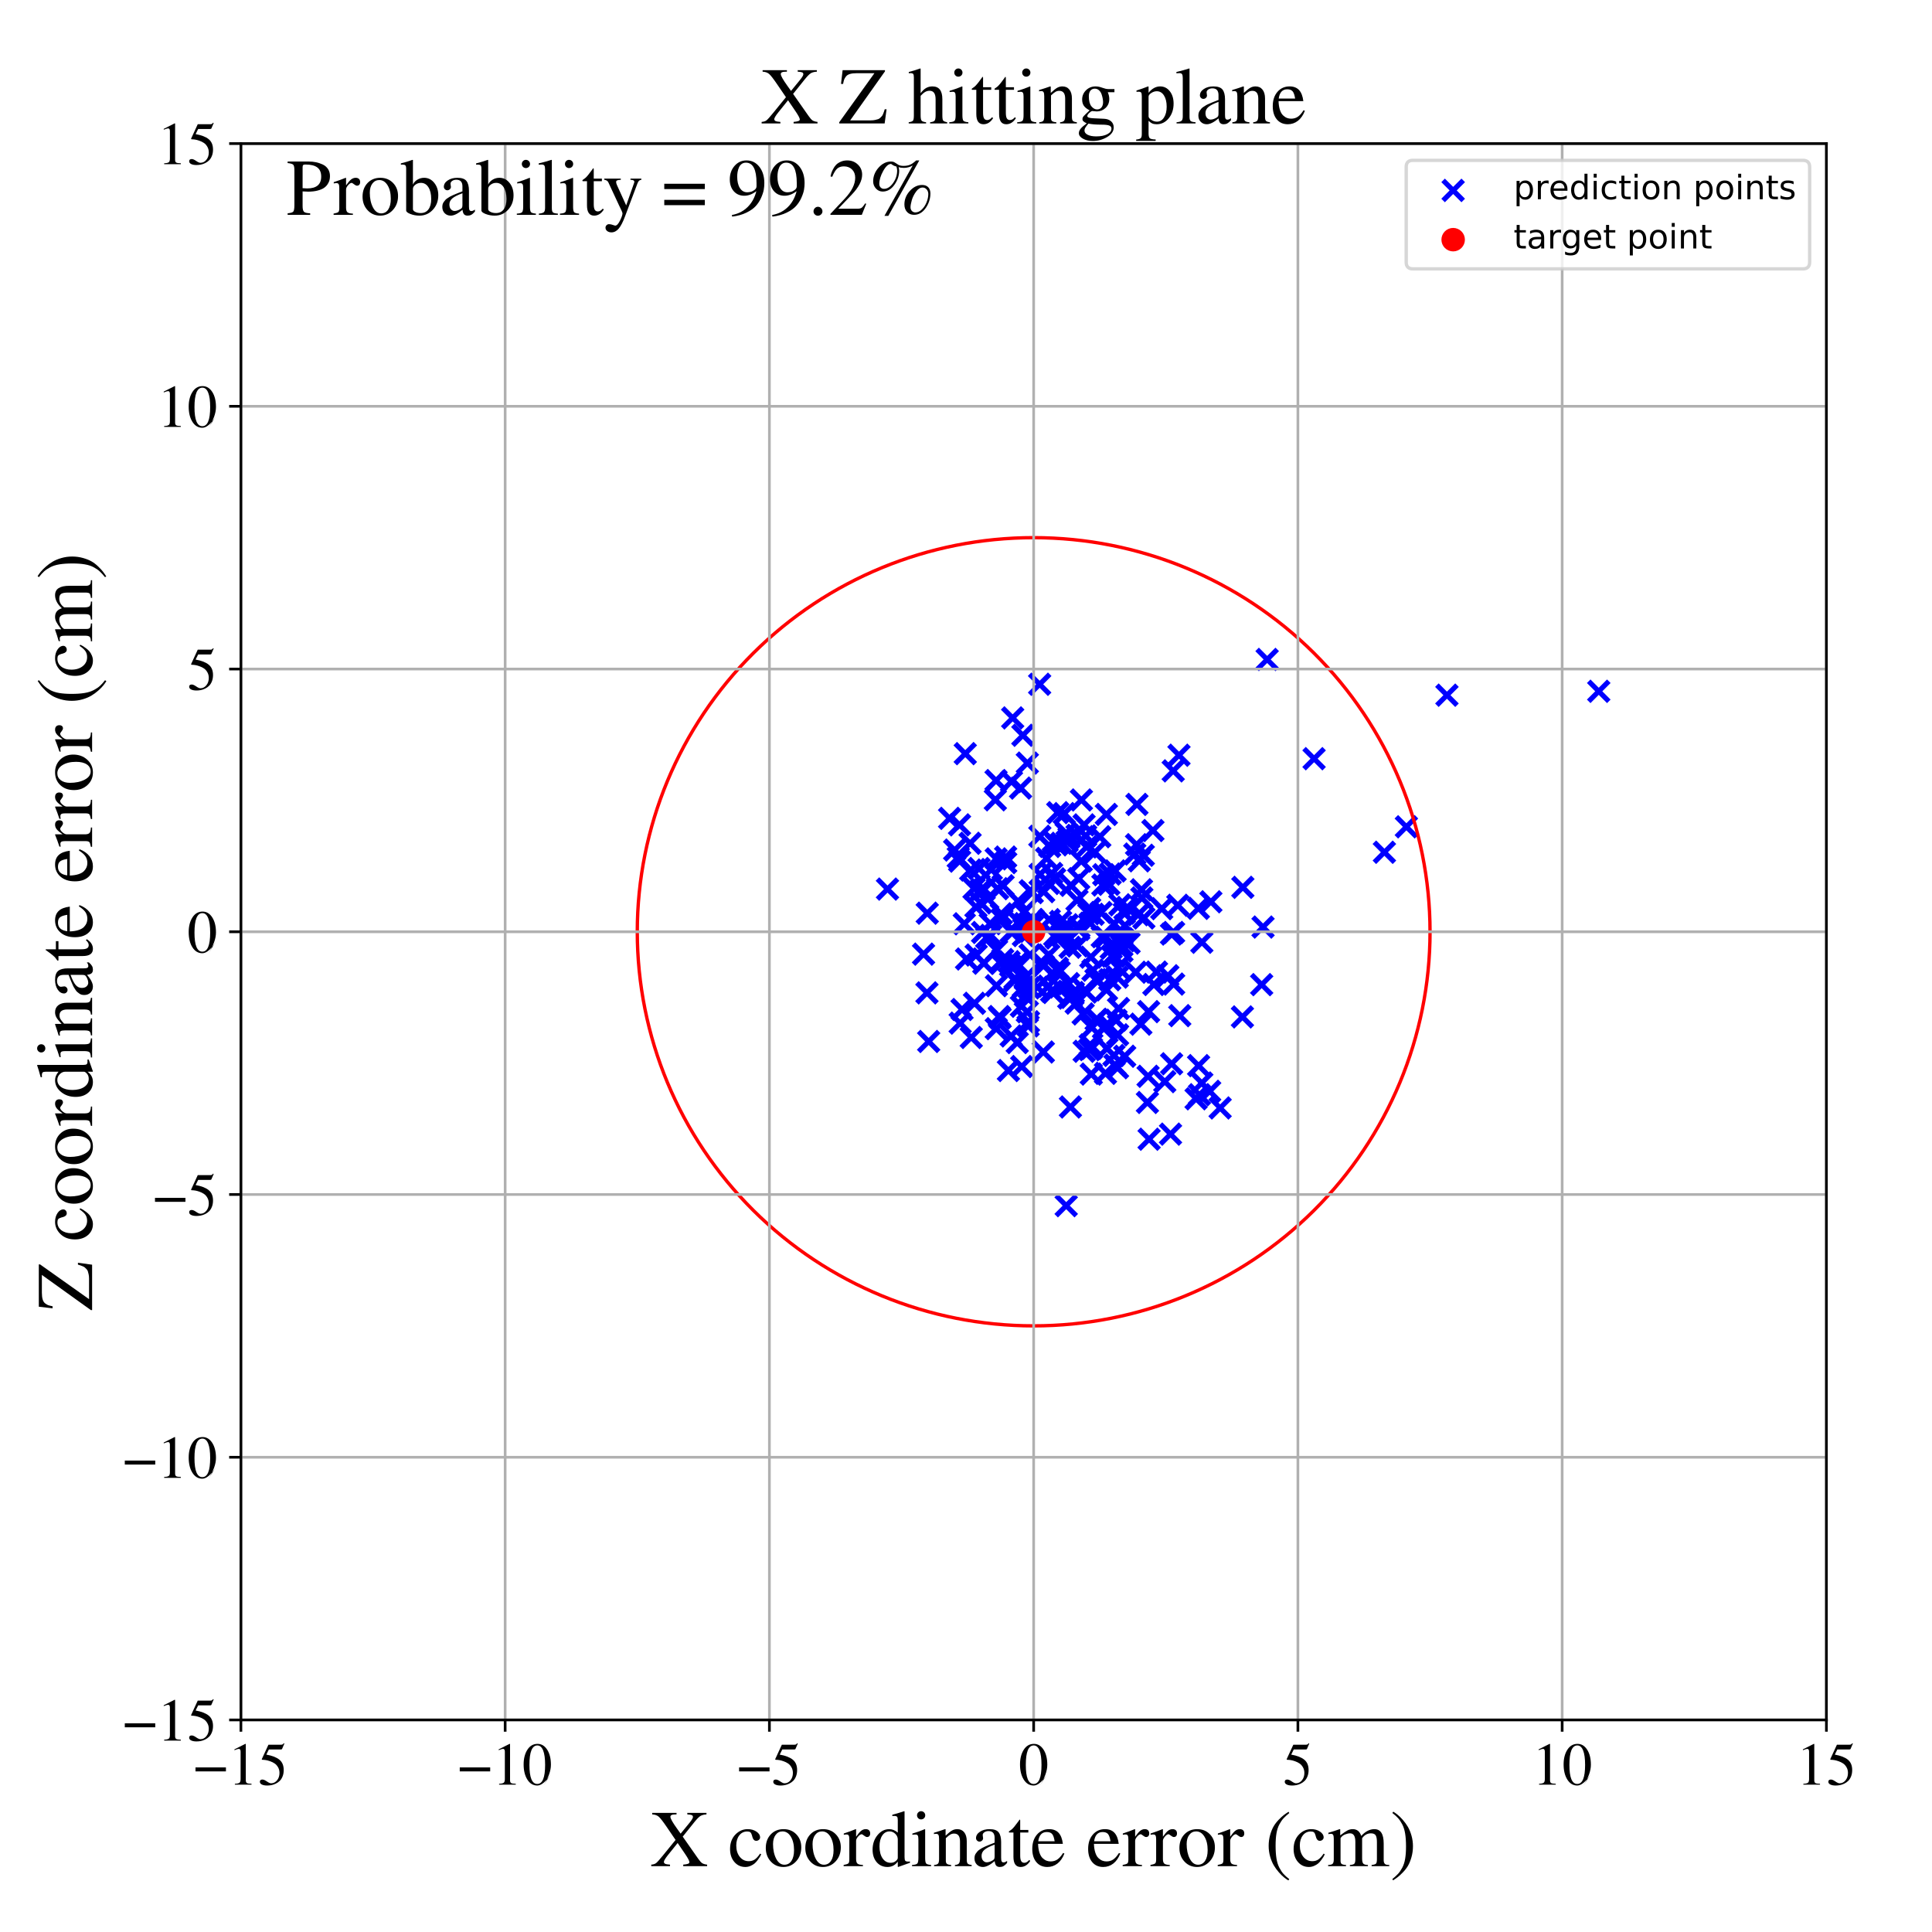 <?xml version="1.0" encoding="utf-8" standalone="no"?>
<!DOCTYPE svg PUBLIC "-//W3C//DTD SVG 1.1//EN"
  "http://www.w3.org/Graphics/SVG/1.1/DTD/svg11.dtd">
<!-- Created with matplotlib (https://matplotlib.org/) -->
<svg height="576pt" version="1.1" viewBox="0 0 576 576" width="576pt" xmlns="http://www.w3.org/2000/svg" xmlns:xlink="http://www.w3.org/1999/xlink">
 <defs>
  <style type="text/css">
*{stroke-linecap:butt;stroke-linejoin:round;}
  </style>
 </defs>
 <g id="figure_1">
  <g id="patch_1">
   <path d="M 0 576 
L 576 576 
L 576 0 
L 0 0 
z
" style="fill:#ffffff;"/>
  </g>
  <g id="axes_1">
   <g id="patch_2">
    <path d="M 71.822 512.784 
L 544.52 512.784 
L 544.52 42.802 
L 71.822 42.802 
z
" style="fill:#ffffff;"/>
   </g>
   <g id="PathCollection_1">
    <defs>
     <path d="M -3 3 
L 3 -3 
M -3 -3 
L 3 3 
" id="mde8adaad4a" style="stroke:#0000ff;stroke-width:1.5;"/>
    </defs>
    <g clip-path="url(#p3dab3e5d71)">
     <use style="fill:#0000ff;stroke:#0000ff;stroke-width:1.5;" x="370.535" xlink:href="#mde8adaad4a" y="264.547"/>
     <use style="fill:#0000ff;stroke:#0000ff;stroke-width:1.5;" x="335.379" xlink:href="#mde8adaad4a" y="275.984"/>
     <use style="fill:#0000ff;stroke:#0000ff;stroke-width:1.5;" x="357.284" xlink:href="#mde8adaad4a" y="270.81"/>
     <use style="fill:#0000ff;stroke:#0000ff;stroke-width:1.5;" x="332.728" xlink:href="#mde8adaad4a" y="304.167"/>
     <use style="fill:#0000ff;stroke:#0000ff;stroke-width:1.5;" x="346.354" xlink:href="#mde8adaad4a" y="270.907"/>
     <use style="fill:#0000ff;stroke:#0000ff;stroke-width:1.5;" x="294.163" xlink:href="#mde8adaad4a" y="279.519"/>
     <use style="fill:#0000ff;stroke:#0000ff;stroke-width:1.5;" x="312.656" xlink:href="#mde8adaad4a" y="263.383"/>
     <use style="fill:#0000ff;stroke:#0000ff;stroke-width:1.5;" x="301.556" xlink:href="#mde8adaad4a" y="232.992"/>
     <use style="fill:#0000ff;stroke:#0000ff;stroke-width:1.5;" x="321.672" xlink:href="#mde8adaad4a" y="276.433"/>
     <use style="fill:#0000ff;stroke:#0000ff;stroke-width:1.5;" x="304.614" xlink:href="#mde8adaad4a" y="317.981"/>
     <use style="fill:#0000ff;stroke:#0000ff;stroke-width:1.5;" x="309.308" xlink:href="#mde8adaad4a" y="294.335"/>
     <use style="fill:#0000ff;stroke:#0000ff;stroke-width:1.5;" x="325.217" xlink:href="#mde8adaad4a" y="285.367"/>
     <use style="fill:#0000ff;stroke:#0000ff;stroke-width:1.5;" x="304.509" xlink:href="#mde8adaad4a" y="300.01"/>
     <use style="fill:#0000ff;stroke:#0000ff;stroke-width:1.5;" x="311.056" xlink:href="#mde8adaad4a" y="313.643"/>
     <use style="fill:#0000ff;stroke:#0000ff;stroke-width:1.5;" x="303.274" xlink:href="#mde8adaad4a" y="287.248"/>
     <use style="fill:#0000ff;stroke:#0000ff;stroke-width:1.5;" x="329.886" xlink:href="#mde8adaad4a" y="295.104"/>
     <use style="fill:#0000ff;stroke:#0000ff;stroke-width:1.5;" x="297.112" xlink:href="#mde8adaad4a" y="283.272"/>
     <use style="fill:#0000ff;stroke:#0000ff;stroke-width:1.5;" x="325.512" xlink:href="#mde8adaad4a" y="306.364"/>
     <use style="fill:#0000ff;stroke:#0000ff;stroke-width:1.5;" x="338.848" xlink:href="#mde8adaad4a" y="251.837"/>
     <use style="fill:#0000ff;stroke:#0000ff;stroke-width:1.5;" x="323.201" xlink:href="#mde8adaad4a" y="245.927"/>
     <use style="fill:#0000ff;stroke:#0000ff;stroke-width:1.5;" x="309.955" xlink:href="#mde8adaad4a" y="204.008"/>
     <use style="fill:#0000ff;stroke:#0000ff;stroke-width:1.5;" x="342.587" xlink:href="#mde8adaad4a" y="339.638"/>
     <use style="fill:#0000ff;stroke:#0000ff;stroke-width:1.5;" x="336.621" xlink:href="#mde8adaad4a" y="281.17"/>
     <use style="fill:#0000ff;stroke:#0000ff;stroke-width:1.5;" x="307.155" xlink:href="#mde8adaad4a" y="265.565"/>
     <use style="fill:#0000ff;stroke:#0000ff;stroke-width:1.5;" x="335.314" xlink:href="#mde8adaad4a" y="314.907"/>
     <use style="fill:#0000ff;stroke:#0000ff;stroke-width:1.5;" x="319.136" xlink:href="#mde8adaad4a" y="330.032"/>
     <use style="fill:#0000ff;stroke:#0000ff;stroke-width:1.5;" x="328.624" xlink:href="#mde8adaad4a" y="279.267"/>
     <use style="fill:#0000ff;stroke:#0000ff;stroke-width:1.5;" x="323.682" xlink:href="#mde8adaad4a" y="249.199"/>
     <use style="fill:#0000ff;stroke:#0000ff;stroke-width:1.5;" x="333.193" xlink:href="#mde8adaad4a" y="308.516"/>
     <use style="fill:#0000ff;stroke:#0000ff;stroke-width:1.5;" x="338.316" xlink:href="#mde8adaad4a" y="254.623"/>
     <use style="fill:#0000ff;stroke:#0000ff;stroke-width:1.5;" x="331.284" xlink:href="#mde8adaad4a" y="282.696"/>
     <use style="fill:#0000ff;stroke:#0000ff;stroke-width:1.5;" x="313.969" xlink:href="#mde8adaad4a" y="295.898"/>
     <use style="fill:#0000ff;stroke:#0000ff;stroke-width:1.5;" x="314.422" xlink:href="#mde8adaad4a" y="262.012"/>
     <use style="fill:#0000ff;stroke:#0000ff;stroke-width:1.5;" x="349.892" xlink:href="#mde8adaad4a" y="277.997"/>
     <use style="fill:#0000ff;stroke:#0000ff;stroke-width:1.5;" x="276.446" xlink:href="#mde8adaad4a" y="272.252"/>
     <use style="fill:#0000ff;stroke:#0000ff;stroke-width:1.5;" x="351.732" xlink:href="#mde8adaad4a" y="302.8"/>
     <use style="fill:#0000ff;stroke:#0000ff;stroke-width:1.5;" x="332.454" xlink:href="#mde8adaad4a" y="259.655"/>
     <use style="fill:#0000ff;stroke:#0000ff;stroke-width:1.5;" x="306.284" xlink:href="#mde8adaad4a" y="301.662"/>
     <use style="fill:#0000ff;stroke:#0000ff;stroke-width:1.5;" x="316.466" xlink:href="#mde8adaad4a" y="251.42"/>
     <use style="fill:#0000ff;stroke:#0000ff;stroke-width:1.5;" x="377.787" xlink:href="#mde8adaad4a" y="196.609"/>
     <use style="fill:#0000ff;stroke:#0000ff;stroke-width:1.5;" x="342.442" xlink:href="#mde8adaad4a" y="301.603"/>
     <use style="fill:#0000ff;stroke:#0000ff;stroke-width:1.5;" x="288.158" xlink:href="#mde8adaad4a" y="285.907"/>
     <use style="fill:#0000ff;stroke:#0000ff;stroke-width:1.5;" x="310.081" xlink:href="#mde8adaad4a" y="260.694"/>
     <use style="fill:#0000ff;stroke:#0000ff;stroke-width:1.5;" x="321.093" xlink:href="#mde8adaad4a" y="268.398"/>
     <use style="fill:#0000ff;stroke:#0000ff;stroke-width:1.5;" x="333.174" xlink:href="#mde8adaad4a" y="318.331"/>
     <use style="fill:#0000ff;stroke:#0000ff;stroke-width:1.5;" x="340.322" xlink:href="#mde8adaad4a" y="265.276"/>
     <use style="fill:#0000ff;stroke:#0000ff;stroke-width:1.5;" x="328.256" xlink:href="#mde8adaad4a" y="272.048"/>
     <use style="fill:#0000ff;stroke:#0000ff;stroke-width:1.5;" x="314.04" xlink:href="#mde8adaad4a" y="250.77"/>
     <use style="fill:#0000ff;stroke:#0000ff;stroke-width:1.5;" x="334.498" xlink:href="#mde8adaad4a" y="283.554"/>
     <use style="fill:#0000ff;stroke:#0000ff;stroke-width:1.5;" x="297.068" xlink:href="#mde8adaad4a" y="293.868"/>
     <use style="fill:#0000ff;stroke:#0000ff;stroke-width:1.5;" x="341.032" xlink:href="#mde8adaad4a" y="273.694"/>
     <use style="fill:#0000ff;stroke:#0000ff;stroke-width:1.5;" x="301.46" xlink:href="#mde8adaad4a" y="277.857"/>
     <use style="fill:#0000ff;stroke:#0000ff;stroke-width:1.5;" x="332.157" xlink:href="#mde8adaad4a" y="275.485"/>
     <use style="fill:#0000ff;stroke:#0000ff;stroke-width:1.5;" x="321.222" xlink:href="#mde8adaad4a" y="282.008"/>
     <use style="fill:#0000ff;stroke:#0000ff;stroke-width:1.5;" x="312.027" xlink:href="#mde8adaad4a" y="255.927"/>
     <use style="fill:#0000ff;stroke:#0000ff;stroke-width:1.5;" x="329.844" xlink:href="#mde8adaad4a" y="242.807"/>
     <use style="fill:#0000ff;stroke:#0000ff;stroke-width:1.5;" x="286.102" xlink:href="#mde8adaad4a" y="256.735"/>
     <use style="fill:#0000ff;stroke:#0000ff;stroke-width:1.5;" x="358.316" xlink:href="#mde8adaad4a" y="280.924"/>
     <use style="fill:#0000ff;stroke:#0000ff;stroke-width:1.5;" x="316.551" xlink:href="#mde8adaad4a" y="278.872"/>
     <use style="fill:#0000ff;stroke:#0000ff;stroke-width:1.5;" x="324.845" xlink:href="#mde8adaad4a" y="312.921"/>
     <use style="fill:#0000ff;stroke:#0000ff;stroke-width:1.5;" x="294.498" xlink:href="#mde8adaad4a" y="267.967"/>
     <use style="fill:#0000ff;stroke:#0000ff;stroke-width:1.5;" x="321.622" xlink:href="#mde8adaad4a" y="277.125"/>
     <use style="fill:#0000ff;stroke:#0000ff;stroke-width:1.5;" x="431.385" xlink:href="#mde8adaad4a" y="207.261"/>
     <use style="fill:#0000ff;stroke:#0000ff;stroke-width:1.5;" x="317.306" xlink:href="#mde8adaad4a" y="242.561"/>
     <use style="fill:#0000ff;stroke:#0000ff;stroke-width:1.5;" x="326.743" xlink:href="#mde8adaad4a" y="292.052"/>
     <use style="fill:#0000ff;stroke:#0000ff;stroke-width:1.5;" x="310.412" xlink:href="#mde8adaad4a" y="286.791"/>
     <use style="fill:#0000ff;stroke:#0000ff;stroke-width:1.5;" x="342.282" xlink:href="#mde8adaad4a" y="320.88"/>
     <use style="fill:#0000ff;stroke:#0000ff;stroke-width:1.5;" x="348.176" xlink:href="#mde8adaad4a" y="290.904"/>
     <use style="fill:#0000ff;stroke:#0000ff;stroke-width:1.5;" x="356.596" xlink:href="#mde8adaad4a" y="327.587"/>
     <use style="fill:#0000ff;stroke:#0000ff;stroke-width:1.5;" x="305.592" xlink:href="#mde8adaad4a" y="291.5"/>
     <use style="fill:#0000ff;stroke:#0000ff;stroke-width:1.5;" x="286.818" xlink:href="#mde8adaad4a" y="300.967"/>
     <use style="fill:#0000ff;stroke:#0000ff;stroke-width:1.5;" x="330.024" xlink:href="#mde8adaad4a" y="312.588"/>
     <use style="fill:#0000ff;stroke:#0000ff;stroke-width:1.5;" x="344.792" xlink:href="#mde8adaad4a" y="289.813"/>
     <use style="fill:#0000ff;stroke:#0000ff;stroke-width:1.5;" x="327.381" xlink:href="#mde8adaad4a" y="292.299"/>
     <use style="fill:#0000ff;stroke:#0000ff;stroke-width:1.5;" x="322.362" xlink:href="#mde8adaad4a" y="256.722"/>
     <use style="fill:#0000ff;stroke:#0000ff;stroke-width:1.5;" x="307.099" xlink:href="#mde8adaad4a" y="284.668"/>
     <use style="fill:#0000ff;stroke:#0000ff;stroke-width:1.5;" x="335.185" xlink:href="#mde8adaad4a" y="272.247"/>
     <use style="fill:#0000ff;stroke:#0000ff;stroke-width:1.5;" x="306.287" xlink:href="#mde8adaad4a" y="227.503"/>
     <use style="fill:#0000ff;stroke:#0000ff;stroke-width:1.5;" x="317.867" xlink:href="#mde8adaad4a" y="248.357"/>
     <use style="fill:#0000ff;stroke:#0000ff;stroke-width:1.5;" x="306.513" xlink:href="#mde8adaad4a" y="305.863"/>
     <use style="fill:#0000ff;stroke:#0000ff;stroke-width:1.5;" x="313.526" xlink:href="#mde8adaad4a" y="295.545"/>
     <use style="fill:#0000ff;stroke:#0000ff;stroke-width:1.5;" x="357.346" xlink:href="#mde8adaad4a" y="317.702"/>
     <use style="fill:#0000ff;stroke:#0000ff;stroke-width:1.5;" x="331.559" xlink:href="#mde8adaad4a" y="285.045"/>
     <use style="fill:#0000ff;stroke:#0000ff;stroke-width:1.5;" x="349.253" xlink:href="#mde8adaad4a" y="278.476"/>
     <use style="fill:#0000ff;stroke:#0000ff;stroke-width:1.5;" x="289.22" xlink:href="#mde8adaad4a" y="251.412"/>
     <use style="fill:#0000ff;stroke:#0000ff;stroke-width:1.5;" x="344.004" xlink:href="#mde8adaad4a" y="293.514"/>
     <use style="fill:#0000ff;stroke:#0000ff;stroke-width:1.5;" x="347.261" xlink:href="#mde8adaad4a" y="322.474"/>
     <use style="fill:#0000ff;stroke:#0000ff;stroke-width:1.5;" x="325.347" xlink:href="#mde8adaad4a" y="320.223"/>
     <use style="fill:#0000ff;stroke:#0000ff;stroke-width:1.5;" x="332.106" xlink:href="#mde8adaad4a" y="314.662"/>
     <use style="fill:#0000ff;stroke:#0000ff;stroke-width:1.5;" x="340.43" xlink:href="#mde8adaad4a" y="267.714"/>
     <use style="fill:#0000ff;stroke:#0000ff;stroke-width:1.5;" x="304.274" xlink:href="#mde8adaad4a" y="234.957"/>
     <use style="fill:#0000ff;stroke:#0000ff;stroke-width:1.5;" x="312.68" xlink:href="#mde8adaad4a" y="284.745"/>
     <use style="fill:#0000ff;stroke:#0000ff;stroke-width:1.5;" x="332.408" xlink:href="#mde8adaad4a" y="317.53"/>
     <use style="fill:#0000ff;stroke:#0000ff;stroke-width:1.5;" x="299.844" xlink:href="#mde8adaad4a" y="257.175"/>
     <use style="fill:#0000ff;stroke:#0000ff;stroke-width:1.5;" x="328.998" xlink:href="#mde8adaad4a" y="306.512"/>
     <use style="fill:#0000ff;stroke:#0000ff;stroke-width:1.5;" x="293.423" xlink:href="#mde8adaad4a" y="265.194"/>
     <use style="fill:#0000ff;stroke:#0000ff;stroke-width:1.5;" x="311.088" xlink:href="#mde8adaad4a" y="287.919"/>
     <use style="fill:#0000ff;stroke:#0000ff;stroke-width:1.5;" x="295.214" xlink:href="#mde8adaad4a" y="275.381"/>
     <use style="fill:#0000ff;stroke:#0000ff;stroke-width:1.5;" x="412.741" xlink:href="#mde8adaad4a" y="254.088"/>
     <use style="fill:#0000ff;stroke:#0000ff;stroke-width:1.5;" x="332.756" xlink:href="#mde8adaad4a" y="280.124"/>
     <use style="fill:#0000ff;stroke:#0000ff;stroke-width:1.5;" x="324.618" xlink:href="#mde8adaad4a" y="272.423"/>
     <use style="fill:#0000ff;stroke:#0000ff;stroke-width:1.5;" x="318.147" xlink:href="#mde8adaad4a" y="250.881"/>
     <use style="fill:#0000ff;stroke:#0000ff;stroke-width:1.5;" x="290.523" xlink:href="#mde8adaad4a" y="299.118"/>
     <use style="fill:#0000ff;stroke:#0000ff;stroke-width:1.5;" x="289.569" xlink:href="#mde8adaad4a" y="309.314"/>
     <use style="fill:#0000ff;stroke:#0000ff;stroke-width:1.5;" x="324.872" xlink:href="#mde8adaad4a" y="270.821"/>
     <use style="fill:#0000ff;stroke:#0000ff;stroke-width:1.5;" x="349.908" xlink:href="#mde8adaad4a" y="293.392"/>
     <use style="fill:#0000ff;stroke:#0000ff;stroke-width:1.5;" x="304.952" xlink:href="#mde8adaad4a" y="219.215"/>
     <use style="fill:#0000ff;stroke:#0000ff;stroke-width:1.5;" x="357.603" xlink:href="#mde8adaad4a" y="326.374"/>
     <use style="fill:#0000ff;stroke:#0000ff;stroke-width:1.5;" x="303.702" xlink:href="#mde8adaad4a" y="274.852"/>
     <use style="fill:#0000ff;stroke:#0000ff;stroke-width:1.5;" x="325.43" xlink:href="#mde8adaad4a" y="312.558"/>
     <use style="fill:#0000ff;stroke:#0000ff;stroke-width:1.5;" x="289.399" xlink:href="#mde8adaad4a" y="259.392"/>
     <use style="fill:#0000ff;stroke:#0000ff;stroke-width:1.5;" x="334.628" xlink:href="#mde8adaad4a" y="279.845"/>
     <use style="fill:#0000ff;stroke:#0000ff;stroke-width:1.5;" x="315.354" xlink:href="#mde8adaad4a" y="242.28"/>
     <use style="fill:#0000ff;stroke:#0000ff;stroke-width:1.5;" x="305.068" xlink:href="#mde8adaad4a" y="294.227"/>
     <use style="fill:#0000ff;stroke:#0000ff;stroke-width:1.5;" x="326.793" xlink:href="#mde8adaad4a" y="304.083"/>
     <use style="fill:#0000ff;stroke:#0000ff;stroke-width:1.5;" x="351.497" xlink:href="#mde8adaad4a" y="225.159"/>
     <use style="fill:#0000ff;stroke:#0000ff;stroke-width:1.5;" x="307.788" xlink:href="#mde8adaad4a" y="276.113"/>
     <use style="fill:#0000ff;stroke:#0000ff;stroke-width:1.5;" x="302.579" xlink:href="#mde8adaad4a" y="291.738"/>
     <use style="fill:#0000ff;stroke:#0000ff;stroke-width:1.5;" x="297" xlink:href="#mde8adaad4a" y="256.06"/>
     <use style="fill:#0000ff;stroke:#0000ff;stroke-width:1.5;" x="343.729" xlink:href="#mde8adaad4a" y="247.617"/>
     <use style="fill:#0000ff;stroke:#0000ff;stroke-width:1.5;" x="339.659" xlink:href="#mde8adaad4a" y="256.644"/>
     <use style="fill:#0000ff;stroke:#0000ff;stroke-width:1.5;" x="360.648" xlink:href="#mde8adaad4a" y="325.361"/>
     <use style="fill:#0000ff;stroke:#0000ff;stroke-width:1.5;" x="301.917" xlink:href="#mde8adaad4a" y="214.032"/>
     <use style="fill:#0000ff;stroke:#0000ff;stroke-width:1.5;" x="311.164" xlink:href="#mde8adaad4a" y="265.826"/>
     <use style="fill:#0000ff;stroke:#0000ff;stroke-width:1.5;" x="302.167" xlink:href="#mde8adaad4a" y="277.644"/>
     <use style="fill:#0000ff;stroke:#0000ff;stroke-width:1.5;" x="329.692" xlink:href="#mde8adaad4a" y="279.411"/>
     <use style="fill:#0000ff;stroke:#0000ff;stroke-width:1.5;" x="297.913" xlink:href="#mde8adaad4a" y="303.066"/>
     <use style="fill:#0000ff;stroke:#0000ff;stroke-width:1.5;" x="322.411" xlink:href="#mde8adaad4a" y="238.499"/>
     <use style="fill:#0000ff;stroke:#0000ff;stroke-width:1.5;" x="330.309" xlink:href="#mde8adaad4a" y="305.421"/>
     <use style="fill:#0000ff;stroke:#0000ff;stroke-width:1.5;" x="305.688" xlink:href="#mde8adaad4a" y="296.928"/>
     <use style="fill:#0000ff;stroke:#0000ff;stroke-width:1.5;" x="339.318" xlink:href="#mde8adaad4a" y="272.707"/>
     <use style="fill:#0000ff;stroke:#0000ff;stroke-width:1.5;" x="326.413" xlink:href="#mde8adaad4a" y="254.088"/>
     <use style="fill:#0000ff;stroke:#0000ff;stroke-width:1.5;" x="321.617" xlink:href="#mde8adaad4a" y="261.96"/>
     <use style="fill:#0000ff;stroke:#0000ff;stroke-width:1.5;" x="316.68" xlink:href="#mde8adaad4a" y="277.245"/>
     <use style="fill:#0000ff;stroke:#0000ff;stroke-width:1.5;" x="328.805" xlink:href="#mde8adaad4a" y="263.856"/>
     <use style="fill:#0000ff;stroke:#0000ff;stroke-width:1.5;" x="327.894" xlink:href="#mde8adaad4a" y="249.457"/>
     <use style="fill:#0000ff;stroke:#0000ff;stroke-width:1.5;" x="305.209" xlink:href="#mde8adaad4a" y="271.965"/>
     <use style="fill:#0000ff;stroke:#0000ff;stroke-width:1.5;" x="318.579" xlink:href="#mde8adaad4a" y="293.248"/>
     <use style="fill:#0000ff;stroke:#0000ff;stroke-width:1.5;" x="318.631" xlink:href="#mde8adaad4a" y="297.555"/>
     <use style="fill:#0000ff;stroke:#0000ff;stroke-width:1.5;" x="284.614" xlink:href="#mde8adaad4a" y="253.43"/>
     <use style="fill:#0000ff;stroke:#0000ff;stroke-width:1.5;" x="287.493" xlink:href="#mde8adaad4a" y="275.415"/>
     <use style="fill:#0000ff;stroke:#0000ff;stroke-width:1.5;" x="321.11" xlink:href="#mde8adaad4a" y="249.044"/>
     <use style="fill:#0000ff;stroke:#0000ff;stroke-width:1.5;" x="340.134" xlink:href="#mde8adaad4a" y="305.341"/>
     <use style="fill:#0000ff;stroke:#0000ff;stroke-width:1.5;" x="292.545" xlink:href="#mde8adaad4a" y="265.255"/>
     <use style="fill:#0000ff;stroke:#0000ff;stroke-width:1.5;" x="330.863" xlink:href="#mde8adaad4a" y="292.085"/>
     <use style="fill:#0000ff;stroke:#0000ff;stroke-width:1.5;" x="301.296" xlink:href="#mde8adaad4a" y="287.966"/>
     <use style="fill:#0000ff;stroke:#0000ff;stroke-width:1.5;" x="318.713" xlink:href="#mde8adaad4a" y="249.759"/>
     <use style="fill:#0000ff;stroke:#0000ff;stroke-width:1.5;" x="313.535" xlink:href="#mde8adaad4a" y="260.407"/>
     <use style="fill:#0000ff;stroke:#0000ff;stroke-width:1.5;" x="307.982" xlink:href="#mde8adaad4a" y="274.174"/>
     <use style="fill:#0000ff;stroke:#0000ff;stroke-width:1.5;" x="276.358" xlink:href="#mde8adaad4a" y="296.009"/>
     <use style="fill:#0000ff;stroke:#0000ff;stroke-width:1.5;" x="334.479" xlink:href="#mde8adaad4a" y="281.996"/>
     <use style="fill:#0000ff;stroke:#0000ff;stroke-width:1.5;" x="329.058" xlink:href="#mde8adaad4a" y="260.784"/>
     <use style="fill:#0000ff;stroke:#0000ff;stroke-width:1.5;" x="286.063" xlink:href="#mde8adaad4a" y="245.919"/>
     <use style="fill:#0000ff;stroke:#0000ff;stroke-width:1.5;" x="297.399" xlink:href="#mde8adaad4a" y="264.944"/>
     <use style="fill:#0000ff;stroke:#0000ff;stroke-width:1.5;" x="419.294" xlink:href="#mde8adaad4a" y="246.5"/>
     <use style="fill:#0000ff;stroke:#0000ff;stroke-width:1.5;" x="338.959" xlink:href="#mde8adaad4a" y="239.821"/>
     <use style="fill:#0000ff;stroke:#0000ff;stroke-width:1.5;" x="302.505" xlink:href="#mde8adaad4a" y="292.321"/>
     <use style="fill:#0000ff;stroke:#0000ff;stroke-width:1.5;" x="323.862" xlink:href="#mde8adaad4a" y="295.762"/>
     <use style="fill:#0000ff;stroke:#0000ff;stroke-width:1.5;" x="342.087" xlink:href="#mde8adaad4a" y="328.68"/>
     <use style="fill:#0000ff;stroke:#0000ff;stroke-width:1.5;" x="286.257" xlink:href="#mde8adaad4a" y="305.032"/>
     <use style="fill:#0000ff;stroke:#0000ff;stroke-width:1.5;" x="323.221" xlink:href="#mde8adaad4a" y="313.429"/>
     <use style="fill:#0000ff;stroke:#0000ff;stroke-width:1.5;" x="476.648" xlink:href="#mde8adaad4a" y="206.1"/>
     <use style="fill:#0000ff;stroke:#0000ff;stroke-width:1.5;" x="300.84" xlink:href="#mde8adaad4a" y="286.713"/>
     <use style="fill:#0000ff;stroke:#0000ff;stroke-width:1.5;" x="299.821" xlink:href="#mde8adaad4a" y="255.519"/>
     <use style="fill:#0000ff;stroke:#0000ff;stroke-width:1.5;" x="301.471" xlink:href="#mde8adaad4a" y="308.85"/>
     <use style="fill:#0000ff;stroke:#0000ff;stroke-width:1.5;" x="370.412" xlink:href="#mde8adaad4a" y="303.177"/>
     <use style="fill:#0000ff;stroke:#0000ff;stroke-width:1.5;" x="349.303" xlink:href="#mde8adaad4a" y="317.151"/>
     <use style="fill:#0000ff;stroke:#0000ff;stroke-width:1.5;" x="325.007" xlink:href="#mde8adaad4a" y="275.235"/>
     <use style="fill:#0000ff;stroke:#0000ff;stroke-width:1.5;" x="314.444" xlink:href="#mde8adaad4a" y="278.947"/>
     <use style="fill:#0000ff;stroke:#0000ff;stroke-width:1.5;" x="315.781" xlink:href="#mde8adaad4a" y="289.746"/>
     <use style="fill:#0000ff;stroke:#0000ff;stroke-width:1.5;" x="363.766" xlink:href="#mde8adaad4a" y="330.322"/>
     <use style="fill:#0000ff;stroke:#0000ff;stroke-width:1.5;" x="320.005" xlink:href="#mde8adaad4a" y="295.905"/>
     <use style="fill:#0000ff;stroke:#0000ff;stroke-width:1.5;" x="332.248" xlink:href="#mde8adaad4a" y="285.117"/>
     <use style="fill:#0000ff;stroke:#0000ff;stroke-width:1.5;" x="358.304" xlink:href="#mde8adaad4a" y="322.881"/>
     <use style="fill:#0000ff;stroke:#0000ff;stroke-width:1.5;" x="327.055" xlink:href="#mde8adaad4a" y="303.888"/>
     <use style="fill:#0000ff;stroke:#0000ff;stroke-width:1.5;" x="300.644" xlink:href="#mde8adaad4a" y="319.162"/>
     <use style="fill:#0000ff;stroke:#0000ff;stroke-width:1.5;" x="296.955" xlink:href="#mde8adaad4a" y="232.715"/>
     <use style="fill:#0000ff;stroke:#0000ff;stroke-width:1.5;" x="298.724" xlink:href="#mde8adaad4a" y="274.088"/>
     <use style="fill:#0000ff;stroke:#0000ff;stroke-width:1.5;" x="285.692" xlink:href="#mde8adaad4a" y="255.616"/>
     <use style="fill:#0000ff;stroke:#0000ff;stroke-width:1.5;" x="283.114" xlink:href="#mde8adaad4a" y="243.979"/>
     <use style="fill:#0000ff;stroke:#0000ff;stroke-width:1.5;" x="290.381" xlink:href="#mde8adaad4a" y="264.898"/>
     <use style="fill:#0000ff;stroke:#0000ff;stroke-width:1.5;" x="316.192" xlink:href="#mde8adaad4a" y="274.705"/>
     <use style="fill:#0000ff;stroke:#0000ff;stroke-width:1.5;" x="298.936" xlink:href="#mde8adaad4a" y="286.06"/>
     <use style="fill:#0000ff;stroke:#0000ff;stroke-width:1.5;" x="291.892" xlink:href="#mde8adaad4a" y="258.928"/>
     <use style="fill:#0000ff;stroke:#0000ff;stroke-width:1.5;" x="330.581" xlink:href="#mde8adaad4a" y="263.646"/>
     <use style="fill:#0000ff;stroke:#0000ff;stroke-width:1.5;" x="306.838" xlink:href="#mde8adaad4a" y="294.515"/>
     <use style="fill:#0000ff;stroke:#0000ff;stroke-width:1.5;" x="325.849" xlink:href="#mde8adaad4a" y="289.266"/>
     <use style="fill:#0000ff;stroke:#0000ff;stroke-width:1.5;" x="348.974" xlink:href="#mde8adaad4a" y="338.126"/>
     <use style="fill:#0000ff;stroke:#0000ff;stroke-width:1.5;" x="312.589" xlink:href="#mde8adaad4a" y="293.995"/>
     <use style="fill:#0000ff;stroke:#0000ff;stroke-width:1.5;" x="315.267" xlink:href="#mde8adaad4a" y="288.621"/>
     <use style="fill:#0000ff;stroke:#0000ff;stroke-width:1.5;" x="319.401" xlink:href="#mde8adaad4a" y="297.354"/>
     <use style="fill:#0000ff;stroke:#0000ff;stroke-width:1.5;" x="333.47" xlink:href="#mde8adaad4a" y="300.672"/>
     <use style="fill:#0000ff;stroke:#0000ff;stroke-width:1.5;" x="310.011" xlink:href="#mde8adaad4a" y="249.331"/>
     <use style="fill:#0000ff;stroke:#0000ff;stroke-width:1.5;" x="303.531" xlink:href="#mde8adaad4a" y="268.723"/>
     <use style="fill:#0000ff;stroke:#0000ff;stroke-width:1.5;" x="305.577" xlink:href="#mde8adaad4a" y="275.38"/>
     <use style="fill:#0000ff;stroke:#0000ff;stroke-width:1.5;" x="291.033" xlink:href="#mde8adaad4a" y="284.727"/>
     <use style="fill:#0000ff;stroke:#0000ff;stroke-width:1.5;" x="325.017" xlink:href="#mde8adaad4a" y="311.504"/>
     <use style="fill:#0000ff;stroke:#0000ff;stroke-width:1.5;" x="305.107" xlink:href="#mde8adaad4a" y="278.93"/>
     <use style="fill:#0000ff;stroke:#0000ff;stroke-width:1.5;" x="276.874" xlink:href="#mde8adaad4a" y="310.499"/>
     <use style="fill:#0000ff;stroke:#0000ff;stroke-width:1.5;" x="391.775" xlink:href="#mde8adaad4a" y="226.193"/>
     <use style="fill:#0000ff;stroke:#0000ff;stroke-width:1.5;" x="318.179" xlink:href="#mde8adaad4a" y="275.704"/>
     <use style="fill:#0000ff;stroke:#0000ff;stroke-width:1.5;" x="319.886" xlink:href="#mde8adaad4a" y="296.511"/>
     <use style="fill:#0000ff;stroke:#0000ff;stroke-width:1.5;" x="295.397" xlink:href="#mde8adaad4a" y="278.867"/>
     <use style="fill:#0000ff;stroke:#0000ff;stroke-width:1.5;" x="317.115" xlink:href="#mde8adaad4a" y="276.514"/>
     <use style="fill:#0000ff;stroke:#0000ff;stroke-width:1.5;" x="315.045" xlink:href="#mde8adaad4a" y="251.879"/>
     <use style="fill:#0000ff;stroke:#0000ff;stroke-width:1.5;" x="322.925" xlink:href="#mde8adaad4a" y="302.288"/>
     <use style="fill:#0000ff;stroke:#0000ff;stroke-width:1.5;" x="338.589" xlink:href="#mde8adaad4a" y="289.854"/>
     <use style="fill:#0000ff;stroke:#0000ff;stroke-width:1.5;" x="290.963" xlink:href="#mde8adaad4a" y="270.392"/>
     <use style="fill:#0000ff;stroke:#0000ff;stroke-width:1.5;" x="275.345" xlink:href="#mde8adaad4a" y="284.463"/>
     <use style="fill:#0000ff;stroke:#0000ff;stroke-width:1.5;" x="306.635" xlink:href="#mde8adaad4a" y="304.626"/>
     <use style="fill:#0000ff;stroke:#0000ff;stroke-width:1.5;" x="349.78" xlink:href="#mde8adaad4a" y="229.823"/>
     <use style="fill:#0000ff;stroke:#0000ff;stroke-width:1.5;" x="325.92" xlink:href="#mde8adaad4a" y="272.588"/>
     <use style="fill:#0000ff;stroke:#0000ff;stroke-width:1.5;" x="298.391" xlink:href="#mde8adaad4a" y="287.182"/>
     <use style="fill:#0000ff;stroke:#0000ff;stroke-width:1.5;" x="299.06" xlink:href="#mde8adaad4a" y="264.068"/>
     <use style="fill:#0000ff;stroke:#0000ff;stroke-width:1.5;" x="292.349" xlink:href="#mde8adaad4a" y="269.191"/>
     <use style="fill:#0000ff;stroke:#0000ff;stroke-width:1.5;" x="292.943" xlink:href="#mde8adaad4a" y="278.001"/>
     <use style="fill:#0000ff;stroke:#0000ff;stroke-width:1.5;" x="320.847" xlink:href="#mde8adaad4a" y="299.078"/>
     <use style="fill:#0000ff;stroke:#0000ff;stroke-width:1.5;" x="314.922" xlink:href="#mde8adaad4a" y="279.65"/>
     <use style="fill:#0000ff;stroke:#0000ff;stroke-width:1.5;" x="333.292" xlink:href="#mde8adaad4a" y="288.397"/>
     <use style="fill:#0000ff;stroke:#0000ff;stroke-width:1.5;" x="335.2" xlink:href="#mde8adaad4a" y="280.472"/>
     <use style="fill:#0000ff;stroke:#0000ff;stroke-width:1.5;" x="319.266" xlink:href="#mde8adaad4a" y="263.947"/>
     <use style="fill:#0000ff;stroke:#0000ff;stroke-width:1.5;" x="333.1" xlink:href="#mde8adaad4a" y="291.319"/>
     <use style="fill:#0000ff;stroke:#0000ff;stroke-width:1.5;" x="333.867" xlink:href="#mde8adaad4a" y="269.759"/>
     <use style="fill:#0000ff;stroke:#0000ff;stroke-width:1.5;" x="376.151" xlink:href="#mde8adaad4a" y="293.555"/>
     <use style="fill:#0000ff;stroke:#0000ff;stroke-width:1.5;" x="317.876" xlink:href="#mde8adaad4a" y="359.448"/>
     <use style="fill:#0000ff;stroke:#0000ff;stroke-width:1.5;" x="340.86" xlink:href="#mde8adaad4a" y="254.983"/>
     <use style="fill:#0000ff;stroke:#0000ff;stroke-width:1.5;" x="307.751" xlink:href="#mde8adaad4a" y="266.125"/>
     <use style="fill:#0000ff;stroke:#0000ff;stroke-width:1.5;" x="315.927" xlink:href="#mde8adaad4a" y="294.269"/>
     <use style="fill:#0000ff;stroke:#0000ff;stroke-width:1.5;" x="296.75" xlink:href="#mde8adaad4a" y="238.451"/>
     <use style="fill:#0000ff;stroke:#0000ff;stroke-width:1.5;" x="312.817" xlink:href="#mde8adaad4a" y="274.179"/>
     <use style="fill:#0000ff;stroke:#0000ff;stroke-width:1.5;" x="295.54" xlink:href="#mde8adaad4a" y="259.233"/>
     <use style="fill:#0000ff;stroke:#0000ff;stroke-width:1.5;" x="293.302" xlink:href="#mde8adaad4a" y="287.168"/>
     <use style="fill:#0000ff;stroke:#0000ff;stroke-width:1.5;" x="336.068" xlink:href="#mde8adaad4a" y="270.541"/>
     <use style="fill:#0000ff;stroke:#0000ff;stroke-width:1.5;" x="319.023" xlink:href="#mde8adaad4a" y="282.418"/>
     <use style="fill:#0000ff;stroke:#0000ff;stroke-width:1.5;" x="329.263" xlink:href="#mde8adaad4a" y="306.31"/>
     <use style="fill:#0000ff;stroke:#0000ff;stroke-width:1.5;" x="329.573" xlink:href="#mde8adaad4a" y="320.001"/>
     <use style="fill:#0000ff;stroke:#0000ff;stroke-width:1.5;" x="323.969" xlink:href="#mde8adaad4a" y="252.505"/>
     <use style="fill:#0000ff;stroke:#0000ff;stroke-width:1.5;" x="361.004" xlink:href="#mde8adaad4a" y="268.856"/>
     <use style="fill:#0000ff;stroke:#0000ff;stroke-width:1.5;" x="312.944" xlink:href="#mde8adaad4a" y="252.37"/>
     <use style="fill:#0000ff;stroke:#0000ff;stroke-width:1.5;" x="376.555" xlink:href="#mde8adaad4a" y="276.388"/>
     <use style="fill:#0000ff;stroke:#0000ff;stroke-width:1.5;" x="329.236" xlink:href="#mde8adaad4a" y="306.2"/>
     <use style="fill:#0000ff;stroke:#0000ff;stroke-width:1.5;" x="323.438" xlink:href="#mde8adaad4a" y="295.281"/>
     <use style="fill:#0000ff;stroke:#0000ff;stroke-width:1.5;" x="264.593" xlink:href="#mde8adaad4a" y="265.068"/>
     <use style="fill:#0000ff;stroke:#0000ff;stroke-width:1.5;" x="297.025" xlink:href="#mde8adaad4a" y="306.678"/>
     <use style="fill:#0000ff;stroke:#0000ff;stroke-width:1.5;" x="330.978" xlink:href="#mde8adaad4a" y="260.586"/>
     <use style="fill:#0000ff;stroke:#0000ff;stroke-width:1.5;" x="298.186" xlink:href="#mde8adaad4a" y="303.511"/>
     <use style="fill:#0000ff;stroke:#0000ff;stroke-width:1.5;" x="351.146" xlink:href="#mde8adaad4a" y="269.898"/>
     <use style="fill:#0000ff;stroke:#0000ff;stroke-width:1.5;" x="303.279" xlink:href="#mde8adaad4a" y="310.831"/>
     <use style="fill:#0000ff;stroke:#0000ff;stroke-width:1.5;" x="287.784" xlink:href="#mde8adaad4a" y="224.687"/>
     <use style="fill:#0000ff;stroke:#0000ff;stroke-width:1.5;" x="298.526" xlink:href="#mde8adaad4a" y="272.455"/>
    </g>
   </g>
   <g id="PathCollection_2">
    <defs>
     <path d="M 0 3 
C 0.796 3 1.559 2.684 2.121 2.121 
C 2.684 1.559 3 0.796 3 0 
C 3 -0.796 2.684 -1.559 2.121 -2.121 
C 1.559 -2.684 0.796 -3 0 -3 
C -0.796 -3 -1.559 -2.684 -2.121 -2.121 
C -2.684 -1.559 -3 -0.796 -3 0 
C -3 0.796 -2.684 1.559 -2.121 2.121 
C -1.559 2.684 -0.796 3 0 3 
z
" id="m936172dec8" style="stroke:#ff0000;"/>
    </defs>
    <g clip-path="url(#p3dab3e5d71)">
     <use style="fill:#ff0000;stroke:#ff0000;" x="308.171" xlink:href="#m936172dec8" y="277.793"/>
    </g>
   </g>
   <g id="patch_3">
    <path clip-path="url(#p3dab3e5d71)" d="M 308.171 395.288 
C 339.511 395.288 369.572 382.908 391.733 360.875 
C 413.894 338.841 426.346 308.953 426.346 277.793 
C 426.346 246.633 413.894 216.745 391.733 194.711 
C 369.572 172.677 339.511 160.297 308.171 160.297 
C 276.831 160.297 246.77 172.677 224.609 194.711 
C 202.448 216.745 189.997 246.633 189.997 277.793 
C 189.997 308.953 202.448 338.841 224.609 360.875 
C 246.77 382.908 276.831 395.288 308.171 395.288 
z
" style="fill:none;stroke:#ff0000;stroke-linejoin:miter;"/>
   </g>
   <g id="matplotlib.axis_1">
    <g id="xtick_1">
     <g id="line2d_1">
      <path clip-path="url(#p3dab3e5d71)" d="M 71.822 512.784 
L 71.822 42.802 
" style="fill:none;stroke:#b0b0b0;stroke-linecap:square;stroke-width:0.8;"/>
     </g>
     <g id="line2d_2">
      <defs>
       <path d="M 0 0 
L 0 3.5 
" id="m397a844d8b" style="stroke:#000000;stroke-width:0.8;"/>
      </defs>
      <g>
       <use style="stroke:#000000;stroke-width:0.8;" x="71.822" xlink:href="#m397a844d8b" y="512.784"/>
      </g>
     </g>
     <g id="text_1">
      <!-- −15 -->
      <defs>
       <path d="M 3 22 
L 3 28.594 
L 53.406 28.594 
L 53.406 22 
z
" id="FreeSerif-8722"/>
       <path d="M 18.297 59.297 
Q 16.5 59.297 11.094 57.094 
L 11.094 58.5 
L 29.094 67.594 
L 29.906 67.406 
L 29.906 7.406 
Q 29.906 3.797 31.703 2.688 
Q 33.5 1.594 39.406 1.5 
L 39.406 0 
L 11.797 0 
L 11.797 1.5 
Q 17.406 1.703 19.344 3.141 
Q 21.297 4.594 21.297 9.297 
L 21.297 54.594 
Q 21.297 59.297 18.297 59.297 
z
" id="FreeSerif-49"/>
       <path d="M 35.703 19.406 
Q 35.703 24.703 33.344 28.797 
Q 31 32.906 27.641 35.156 
Q 24.297 37.406 20.141 38.844 
Q 16 40.297 12.953 40.75 
Q 9.906 41.203 7.594 41.203 
Q 6.406 41.203 6.406 42 
Q 6.406 42.297 6.5 42.5 
L 17.406 66.203 
L 38.297 66.203 
Q 39.906 66.203 40.844 66.703 
Q 41.797 67.203 42.906 68.797 
L 43.797 68.094 
L 40 59.203 
Q 39.594 58.297 37.703 58.297 
L 18.094 58.297 
L 13.906 49.797 
Q 28.5 47.203 35.594 41.344 
Q 42.703 35.5 42.703 24.203 
Q 42.703 18.297 40.844 13.688 
Q 39 9.094 36.141 6.297 
Q 33.297 3.5 29.547 1.703 
Q 25.797 -0.094 22.344 -0.75 
Q 18.906 -1.406 15.406 -1.406 
Q 9.797 -1.406 6.5 0.25 
Q 3.203 1.906 3.203 4.797 
Q 3.203 8.5 7.5 8.5 
Q 10.297 8.5 14.75 5.391 
Q 19.203 2.297 21.797 2.297 
Q 27.703 2.297 31.703 7.25 
Q 35.703 12.203 35.703 19.406 
z
" id="FreeSerif-53"/>
      </defs>
      <g transform="translate(57.746 532.077)scale(0.18 -0.18)">
       <use xlink:href="#FreeSerif-8722"/>
       <use x="56.4" xlink:href="#FreeSerif-49"/>
       <use x="106.4" xlink:href="#FreeSerif-53"/>
      </g>
     </g>
    </g>
    <g id="xtick_2">
     <g id="line2d_3">
      <path clip-path="url(#p3dab3e5d71)" d="M 150.605 512.784 
L 150.605 42.802 
" style="fill:none;stroke:#b0b0b0;stroke-linecap:square;stroke-width:0.8;"/>
     </g>
     <g id="line2d_4">
      <g>
       <use style="stroke:#000000;stroke-width:0.8;" x="150.605" xlink:href="#m397a844d8b" y="512.784"/>
      </g>
     </g>
     <g id="text_2">
      <!-- −10 -->
      <defs>
       <path d="M 47.594 17.797 
Q 35.203 -1.406 25 -1.406 
Q 14.797 -1.406 8.594 8.391 
Q 2.406 18.203 2.406 33.594 
Q 2.406 48.094 8.594 57.844 
Q 14.797 67.594 25.406 67.594 
Q 35.203 67.594 41.391 58 
Q 47.594 48.406 47.594 33 
Q 47.594 17.797 35.203 -1.406 
z
M 25.094 65 
Q 12 65 12 32.703 
Q 12 1.203 25 1.203 
Q 38 1.203 38 32.797 
Q 38 48.5 34.703 56.75 
Q 31.406 65 25.094 65 
z
" id="FreeSerif-48"/>
      </defs>
      <g transform="translate(136.529 532.077)scale(0.18 -0.18)">
       <use xlink:href="#FreeSerif-8722"/>
       <use x="56.4" xlink:href="#FreeSerif-49"/>
       <use x="106.4" xlink:href="#FreeSerif-48"/>
      </g>
     </g>
    </g>
    <g id="xtick_3">
     <g id="line2d_5">
      <path clip-path="url(#p3dab3e5d71)" d="M 229.388 512.784 
L 229.388 42.802 
" style="fill:none;stroke:#b0b0b0;stroke-linecap:square;stroke-width:0.8;"/>
     </g>
     <g id="line2d_6">
      <g>
       <use style="stroke:#000000;stroke-width:0.8;" x="229.388" xlink:href="#m397a844d8b" y="512.784"/>
      </g>
     </g>
     <g id="text_3">
      <!-- −5 -->
      <g transform="translate(219.812 532.077)scale(0.18 -0.18)">
       <use xlink:href="#FreeSerif-8722"/>
       <use x="56.4" xlink:href="#FreeSerif-53"/>
      </g>
     </g>
    </g>
    <g id="xtick_4">
     <g id="line2d_7">
      <path clip-path="url(#p3dab3e5d71)" d="M 308.171 512.784 
L 308.171 42.802 
" style="fill:none;stroke:#b0b0b0;stroke-linecap:square;stroke-width:0.8;"/>
     </g>
     <g id="line2d_8">
      <g>
       <use style="stroke:#000000;stroke-width:0.8;" x="308.171" xlink:href="#m397a844d8b" y="512.784"/>
      </g>
     </g>
     <g id="text_4">
      <!-- 0 -->
      <g transform="translate(303.671 532.077)scale(0.18 -0.18)">
       <use xlink:href="#FreeSerif-48"/>
      </g>
     </g>
    </g>
    <g id="xtick_5">
     <g id="line2d_9">
      <path clip-path="url(#p3dab3e5d71)" d="M 386.954 512.784 
L 386.954 42.802 
" style="fill:none;stroke:#b0b0b0;stroke-linecap:square;stroke-width:0.8;"/>
     </g>
     <g id="line2d_10">
      <g>
       <use style="stroke:#000000;stroke-width:0.8;" x="386.954" xlink:href="#m397a844d8b" y="512.784"/>
      </g>
     </g>
     <g id="text_5">
      <!-- 5 -->
      <g transform="translate(382.454 532.077)scale(0.18 -0.18)">
       <use xlink:href="#FreeSerif-53"/>
      </g>
     </g>
    </g>
    <g id="xtick_6">
     <g id="line2d_11">
      <path clip-path="url(#p3dab3e5d71)" d="M 465.737 512.784 
L 465.737 42.802 
" style="fill:none;stroke:#b0b0b0;stroke-linecap:square;stroke-width:0.8;"/>
     </g>
     <g id="line2d_12">
      <g>
       <use style="stroke:#000000;stroke-width:0.8;" x="465.737" xlink:href="#m397a844d8b" y="512.784"/>
      </g>
     </g>
     <g id="text_6">
      <!-- 10 -->
      <g transform="translate(456.737 532.077)scale(0.18 -0.18)">
       <use xlink:href="#FreeSerif-49"/>
       <use x="50" xlink:href="#FreeSerif-48"/>
      </g>
     </g>
    </g>
    <g id="xtick_7">
     <g id="line2d_13">
      <path clip-path="url(#p3dab3e5d71)" d="M 544.52 512.784 
L 544.52 42.802 
" style="fill:none;stroke:#b0b0b0;stroke-linecap:square;stroke-width:0.8;"/>
     </g>
     <g id="line2d_14">
      <g>
       <use style="stroke:#000000;stroke-width:0.8;" x="544.52" xlink:href="#m397a844d8b" y="512.784"/>
      </g>
     </g>
     <g id="text_7">
      <!-- 15 -->
      <g transform="translate(535.52 532.077)scale(0.18 -0.18)">
       <use xlink:href="#FreeSerif-49"/>
       <use x="50" xlink:href="#FreeSerif-53"/>
      </g>
     </g>
    </g>
    <g id="text_8">
     <!-- X coordinate error (cm) -->
     <defs>
      <path d="M 69.594 66.203 
L 69.594 64.297 
Q 64.703 64 62.047 62.344 
Q 59.406 60.703 54.703 54.906 
L 40.094 36.703 
L 59.297 9.297 
Q 62.297 5 64.297 3.703 
Q 66.297 2.406 70.406 1.906 
L 70.406 0 
L 40.703 0 
L 40.703 1.906 
Q 44.797 2.297 46.594 2.938 
Q 48.406 3.594 48.406 5 
Q 48.406 7.203 43.297 14.797 
L 33.797 28.797 
L 21.906 14 
Q 16.703 7.5 16.703 5.406 
Q 16.703 3.703 18.297 2.953 
Q 19.906 2.203 24.297 1.906 
L 24.297 0 
L 1 0 
L 1 1.906 
Q 4.906 2.203 7 3.797 
Q 9.094 5.406 15.5 13.297 
L 31.203 32.594 
L 20.297 48.594 
Q 13.297 58.906 10.25 61.5 
Q 7.203 64.094 2.203 64.297 
L 2.203 66.203 
L 32.406 66.203 
L 32.406 64.297 
L 29.594 64.203 
Q 24.797 64.094 24.797 61.297 
Q 24.797 58.094 33.297 46.297 
L 37.5 40.406 
L 48.797 54.203 
Q 52.797 59.203 52.797 61.094 
Q 52.797 62.797 51.344 63.438 
Q 49.906 64.094 45.797 64.297 
L 45.797 66.203 
z
" id="FreeSerif-88"/>
      <path id="FreeSerif-32"/>
      <path d="M 2.5 21.297 
Q 2.5 32.406 9.047 39.203 
Q 15.594 46 24.406 46 
Q 30.703 46 35.25 42.953 
Q 39.797 39.906 39.797 35.703 
Q 39.797 34 38.391 32.75 
Q 37 31.5 35 31.5 
Q 31.594 31.5 30.297 36.094 
L 29.703 38.297 
Q 28.906 41.094 27.703 42.094 
Q 26.5 43.094 23.797 43.094 
Q 17.703 43.094 13.953 38.25 
Q 10.203 33.406 10.203 25.703 
Q 10.203 17.094 14.547 11.641 
Q 18.906 6.203 25.703 6.203 
Q 30 6.203 33.094 8.25 
Q 36.203 10.297 39.797 15.594 
L 41.203 14.703 
Q 40.203 12.703 39.453 11.391 
Q 38.703 10.094 36.75 7.5 
Q 34.797 4.906 32.891 3.297 
Q 31 1.703 27.891 0.344 
Q 24.797 -1 21.5 -1 
Q 13.203 -1 7.844 5.25 
Q 2.5 11.5 2.5 21.297 
z
" id="FreeSerif-99"/>
      <path d="M 24.594 46 
Q 34.203 46 40.391 39.594 
Q 46.594 33.203 46.594 23.406 
Q 46.594 13 40.188 6 
Q 33.797 -1 24.391 -1 
Q 15 -1 8.75 5.75 
Q 2.5 12.5 2.5 22.594 
Q 2.5 32.906 8.641 39.453 
Q 14.797 46 24.594 46 
z
M 11.5 27.5 
Q 11.5 16.797 15.391 9.297 
Q 19.297 1.797 25.594 1.797 
Q 31.203 1.797 34.391 6.594 
Q 37.594 11.406 37.594 19.906 
Q 37.594 30.203 33.594 36.703 
Q 29.594 43.203 23.297 43.203 
Q 18 43.203 14.75 38.891 
Q 11.5 34.594 11.5 27.5 
z
" id="FreeSerif-111"/>
      <path d="M 30.094 36.203 
Q 28.594 36.203 26.391 37.953 
Q 24.203 39.703 23.5 39.703 
Q 21.5 39.703 19 36.797 
Q 16.5 33.906 16.5 31.5 
L 16.5 9 
Q 16.5 4.703 18.203 3.203 
Q 19.906 1.703 25 1.5 
L 25 0 
L 1 0 
L 1 1.5 
Q 5.797 2.406 6.938 3.5 
Q 8.094 4.594 8.094 8.406 
L 8.094 33.406 
Q 8.094 36.703 7.344 38.047 
Q 6.594 39.406 4.703 39.406 
Q 3.094 39.406 1.203 39 
L 1.203 40.594 
Q 9.203 43.203 16 46 
L 16.5 45.797 
L 16.5 36.594 
Q 20.203 41.906 22.797 43.953 
Q 25.406 46 28.5 46 
Q 31.094 46 32.547 44.594 
Q 34 43.203 34 40.703 
Q 34 38.594 32.953 37.391 
Q 31.906 36.203 30.094 36.203 
z
" id="FreeSerif-114"/>
      <path d="M 34.203 -1 
L 33.797 -0.703 
L 33.797 5.703 
Q 29 -1 21 -1 
Q 12.703 -1 7.594 4.953 
Q 2.5 10.906 2.5 20.5 
Q 2.5 31.094 8.594 38.547 
Q 14.703 46 23.297 46 
Q 28.703 46 33.797 41.703 
L 33.797 57.297 
Q 33.797 60.406 32.891 61.406 
Q 32 62.406 29.203 62.406 
Q 27.797 62.406 27 62.297 
L 27 63.906 
Q 36.094 66.297 41.703 68.297 
L 42.203 68.094 
L 42.203 11.406 
Q 42.203 7.906 43.047 6.797 
Q 43.906 5.703 46.594 5.703 
Q 47.094 5.703 48.906 5.797 
L 48.906 4.203 
z
M 24.906 4.203 
Q 28.703 4.203 31.25 6.344 
Q 33.797 8.5 33.797 10.203 
L 33.797 33.203 
Q 33.797 37.203 30.688 40.203 
Q 27.594 43.203 23.594 43.203 
Q 17.906 43.203 14.5 38.094 
Q 11.094 33 11.094 24.5 
Q 11.094 15.297 14.891 9.75 
Q 18.703 4.203 24.906 4.203 
z
" id="FreeSerif-100"/>
      <path d="M 6.203 39.297 
Q 4 39.297 2 39 
L 2 40.5 
Q 9 42.5 17.5 46 
L 17.906 45.703 
L 17.906 10.203 
Q 17.906 4.797 19.156 3.344 
Q 20.406 1.906 25.297 1.5 
L 25.297 0 
L 1.594 0 
L 1.594 1.5 
Q 6.797 1.797 8.141 3.297 
Q 9.5 4.797 9.5 10.203 
L 9.5 33.406 
Q 9.5 36.703 8.75 38 
Q 8 39.297 6.203 39.297 
z
M 12.797 68.297 
Q 15 68.297 16.5 66.797 
Q 18 65.297 18 63.203 
Q 18 61 16.5 59.547 
Q 15 58.094 12.797 58.094 
Q 10.703 58.094 9.25 59.594 
Q 7.797 61.094 7.797 63.188 
Q 7.797 65.297 9.297 66.797 
Q 10.797 68.297 12.797 68.297 
z
" id="FreeSerif-105"/>
      <path d="M 1 39.797 
L 1 41.5 
Q 8.406 43.703 14.797 46 
L 15.5 45.797 
L 15.5 37.906 
Q 20.594 42.703 23.547 44.344 
Q 26.5 46 30 46 
Q 35.5 46 38.641 42.047 
Q 41.797 38.094 41.797 31 
L 41.797 8.094 
Q 41.797 4.406 43 3.156 
Q 44.203 1.906 47.906 1.5 
L 47.906 0 
L 27.094 0 
L 27.094 1.5 
Q 30.906 1.797 32.156 3.5 
Q 33.406 5.203 33.406 9.906 
L 33.406 30.797 
Q 33.406 40.5 26.094 40.5 
Q 23.594 40.5 21.5 39.344 
Q 19.406 38.203 15.797 34.797 
L 15.797 6.703 
Q 15.797 4 17.188 2.891 
Q 18.594 1.797 22.406 1.5 
L 22.406 0 
L 1.203 0 
L 1.203 1.5 
Q 5 1.797 6.203 3.25 
Q 7.406 4.703 7.406 9 
L 7.406 33.797 
Q 7.406 37.5 6.594 38.844 
Q 5.797 40.203 3.703 40.203 
Q 1.797 40.203 1 39.797 
z
" id="FreeSerif-110"/>
      <path d="M 2.5 9.703 
Q 2.5 11.5 2.891 13.047 
Q 3.297 14.594 4.297 15.938 
Q 5.297 17.297 6.188 18.391 
Q 7.094 19.5 8.891 20.641 
Q 10.703 21.797 11.891 22.547 
Q 13.094 23.297 15.547 24.344 
Q 18 25.406 19.297 25.953 
Q 20.594 26.5 23.391 27.594 
Q 26.203 28.703 27.5 29.203 
L 27.5 35.297 
Q 27.5 43.594 19.906 43.594 
Q 16.906 43.594 14.797 42.141 
Q 12.703 40.703 12.703 38.703 
Q 12.703 37.906 12.953 36.5 
Q 13.203 35.094 13.203 34.703 
Q 13.203 33 11.844 31.75 
Q 10.5 30.5 8.703 30.5 
Q 7 30.5 5.703 31.797 
Q 4.406 33.094 4.406 34.797 
Q 4.406 39.5 9.25 42.75 
Q 14.094 46 21.203 46 
Q 29.406 46 32.5 42.047 
Q 35.594 38.094 35.594 30 
L 35.594 10.5 
Q 35.594 7.203 36.25 5.953 
Q 36.906 4.703 38.594 4.703 
Q 40.703 4.703 43 6.594 
L 43 4 
Q 40.406 1.094 38.453 0.047 
Q 36.5 -1 34 -1 
Q 30.906 -1 29.453 0.703 
Q 28 2.406 27.594 6.297 
Q 19 -1 13 -1 
Q 8.406 -1 5.453 2 
Q 2.5 5 2.5 9.703 
z
M 27.5 12.297 
L 27.5 26.797 
Q 18.5 23.5 14.891 20.391 
Q 11.297 17.297 11.297 12.906 
Q 11.297 8.797 13.297 6.797 
Q 15.297 4.797 17.594 4.797 
Q 21 4.797 24.906 7.094 
Q 26.5 8 27 9 
Q 27.5 10 27.5 12.297 
z
" id="FreeSerif-97"/>
      <path d="M 25.906 45 
L 25.906 41.797 
L 15.797 41.797 
L 15.797 13.203 
Q 15.797 8.5 17 6.344 
Q 18.203 4.203 21 4.203 
Q 24.094 4.203 27 7.703 
L 28.297 6.594 
Q 23.5 -1 16.297 -1 
Q 7.406 -1 7.406 11.703 
L 7.406 41.797 
L 2.094 41.797 
Q 1.703 42.094 1.703 42.5 
Q 1.703 43 2 43.297 
Q 2.297 43.594 3.141 44.141 
Q 4 44.703 5.203 45.641 
Q 6.406 46.594 8.5 49.094 
Q 10.594 51.594 13.094 55.094 
Q 14.703 57.406 15.094 57.906 
Q 15.797 57.906 15.797 56.594 
L 15.797 45 
z
" id="FreeSerif-116"/>
      <path d="M 9.703 27.703 
Q 9.906 21.406 11.406 16.844 
Q 12.906 12.297 15.297 10.047 
Q 17.703 7.797 20.141 6.844 
Q 22.594 5.906 25.297 5.906 
Q 30.094 5.906 33.641 8.297 
Q 37.203 10.703 40.797 16.406 
L 42.406 15.703 
Q 39.297 7.594 33.797 3.297 
Q 28.297 -1 21.203 -1 
Q 12.594 -1 7.547 5.047 
Q 2.5 11.094 2.5 21.406 
Q 2.5 32.5 8.344 39.25 
Q 14.203 46 23.406 46 
Q 31 46 35.203 41.453 
Q 39.406 36.906 40.5 27.703 
z
M 9.906 30.906 
L 30.297 30.906 
Q 29.297 37.406 27.188 39.906 
Q 25.094 42.406 20.5 42.406 
Q 11.5 42.406 9.906 30.906 
z
" id="FreeSerif-101"/>
      <path d="M 29.203 -17.703 
Q 26.594 -16.094 23.797 -13.844 
Q 21 -11.594 17.453 -7.594 
Q 13.906 -3.594 11.203 0.953 
Q 8.5 5.5 6.641 11.891 
Q 4.797 18.297 4.797 25.203 
Q 4.797 32.406 6.641 38.844 
Q 8.5 45.297 11 49.547 
Q 13.5 53.797 17.344 57.75 
Q 21.203 61.703 23.703 63.594 
Q 26.203 65.5 29.5 67.594 
L 30.406 66 
Q 26 62.406 23.297 59.5 
Q 20.594 56.594 18.094 51.938 
Q 15.594 47.297 14.5 40.844 
Q 13.406 34.406 13.406 25.5 
Q 13.406 16.203 14.5 9.5 
Q 15.594 2.797 18.094 -1.953 
Q 20.594 -6.703 23.297 -9.703 
Q 26 -12.703 30.406 -16.094 
z
" id="FreeSerif-40"/>
      <path d="M 1.297 39.797 
L 1.297 41.5 
Q 8.5 43.5 15.297 46 
L 16 45.797 
L 16 38.297 
Q 22.203 43 25.203 44.5 
Q 28.203 46 31.5 46 
Q 39.406 46 42.094 37.594 
Q 49.906 46 58.406 46 
Q 70 46 70 28.203 
L 70 7.594 
Q 70 2 74.297 1.703 
L 76.906 1.5 
L 76.906 0 
L 55 0 
L 55 1.5 
Q 59.406 2 60.5 3.203 
Q 61.594 4.406 61.594 8.703 
L 61.594 29.797 
Q 61.594 36 60 38.391 
Q 58.406 40.797 54.094 40.797 
Q 47.5 40.797 43.203 34.703 
L 43.203 9.5 
Q 43.203 4.797 44.641 3.188 
Q 46.094 1.594 50.406 1.5 
L 50.406 0 
L 28 0 
L 28 1.5 
Q 32.297 1.797 33.547 3.094 
Q 34.797 4.406 34.797 8.594 
L 34.797 30.297 
Q 34.797 40.797 28.203 40.797 
Q 25.406 40.797 21.953 39.391 
Q 18.5 38 16.406 34.906 
L 16.406 6.703 
Q 16.406 3.797 17.797 2.75 
Q 19.203 1.703 23.203 1.5 
L 23.203 0 
L 1 0 
L 1 1.5 
Q 5.203 1.594 6.594 3 
Q 8 4.406 8 8.5 
L 8 33.797 
Q 8 37.406 7.25 38.797 
Q 6.5 40.203 4.5 40.203 
Q 3 40.203 1.297 39.797 
z
" id="FreeSerif-109"/>
      <path d="M 4.047 67.703 
Q 6.656 66.094 9.453 63.844 
Q 12.25 61.594 15.797 57.594 
Q 19.344 53.594 22.047 49.047 
Q 24.75 44.5 26.594 38.094 
Q 28.453 31.703 28.453 24.797 
Q 28.453 17.594 26.594 11.141 
Q 24.75 4.703 22.25 0.453 
Q 19.75 -3.797 15.891 -7.75 
Q 12.047 -11.703 9.547 -13.594 
Q 7.047 -15.5 3.75 -17.594 
L 2.844 -16 
Q 7.25 -12.406 9.953 -9.5 
Q 12.656 -6.594 15.156 -1.938 
Q 17.656 2.703 18.75 9.141 
Q 19.844 15.594 19.844 24.5 
Q 19.844 33.797 18.75 40.5 
Q 17.656 47.203 15.156 51.953 
Q 12.656 56.703 9.953 59.703 
Q 7.25 62.703 2.844 66.094 
z
" id="FreeSerif-41"/>
     </defs>
     <g transform="translate(193.922 556.375)scale(0.24 -0.24)">
      <use xlink:href="#FreeSerif-88"/>
      <use x="71.4" xlink:href="#FreeSerif-32"/>
      <use x="96.4" xlink:href="#FreeSerif-99"/>
      <use x="140.784" xlink:href="#FreeSerif-111"/>
      <use x="189.884" xlink:href="#FreeSerif-111"/>
      <use x="238.969" xlink:href="#FreeSerif-114"/>
      <use x="273.453" xlink:href="#FreeSerif-100"/>
      <use x="323.353" xlink:href="#FreeSerif-105"/>
      <use x="351.137" xlink:href="#FreeSerif-110"/>
      <use x="400.037" xlink:href="#FreeSerif-97"/>
      <use x="443.522" xlink:href="#FreeSerif-116"/>
      <use x="471.822" xlink:href="#FreeSerif-101"/>
      <use x="516.222" xlink:href="#FreeSerif-32"/>
      <use x="541.222" xlink:href="#FreeSerif-101"/>
      <use x="585.606" xlink:href="#FreeSerif-114"/>
      <use x="620.106" xlink:href="#FreeSerif-114"/>
      <use x="654.59" xlink:href="#FreeSerif-111"/>
      <use x="703.675" xlink:href="#FreeSerif-114"/>
      <use x="738.175" xlink:href="#FreeSerif-32"/>
      <use x="763.175" xlink:href="#FreeSerif-40"/>
      <use x="796.475" xlink:href="#FreeSerif-99"/>
      <use x="840.859" xlink:href="#FreeSerif-109"/>
      <use x="918.759" xlink:href="#FreeSerif-41"/>
     </g>
    </g>
   </g>
   <g id="matplotlib.axis_2">
    <g id="ytick_1">
     <g id="line2d_15">
      <path clip-path="url(#p3dab3e5d71)" d="M 71.822 512.784 
L 544.52 512.784 
" style="fill:none;stroke:#b0b0b0;stroke-linecap:square;stroke-width:0.8;"/>
     </g>
     <g id="line2d_16">
      <defs>
       <path d="M 0 0 
L -3.5 0 
" id="mcaa3333088" style="stroke:#000000;stroke-width:0.8;"/>
      </defs>
      <g>
       <use style="stroke:#000000;stroke-width:0.8;" x="71.822" xlink:href="#mcaa3333088" y="512.784"/>
      </g>
     </g>
     <g id="text_9">
      <!-- −15 -->
      <g transform="translate(36.669 518.931)scale(0.18 -0.18)">
       <use xlink:href="#FreeSerif-8722"/>
       <use x="56.4" xlink:href="#FreeSerif-49"/>
       <use x="106.4" xlink:href="#FreeSerif-53"/>
      </g>
     </g>
    </g>
    <g id="ytick_2">
     <g id="line2d_17">
      <path clip-path="url(#p3dab3e5d71)" d="M 71.822 434.454 
L 544.52 434.454 
" style="fill:none;stroke:#b0b0b0;stroke-linecap:square;stroke-width:0.8;"/>
     </g>
     <g id="line2d_18">
      <g>
       <use style="stroke:#000000;stroke-width:0.8;" x="71.822" xlink:href="#mcaa3333088" y="434.454"/>
      </g>
     </g>
     <g id="text_10">
      <!-- −10 -->
      <g transform="translate(36.669 440.6)scale(0.18 -0.18)">
       <use xlink:href="#FreeSerif-8722"/>
       <use x="56.4" xlink:href="#FreeSerif-49"/>
       <use x="106.4" xlink:href="#FreeSerif-48"/>
      </g>
     </g>
    </g>
    <g id="ytick_3">
     <g id="line2d_19">
      <path clip-path="url(#p3dab3e5d71)" d="M 71.822 356.123 
L 544.52 356.123 
" style="fill:none;stroke:#b0b0b0;stroke-linecap:square;stroke-width:0.8;"/>
     </g>
     <g id="line2d_20">
      <g>
       <use style="stroke:#000000;stroke-width:0.8;" x="71.822" xlink:href="#mcaa3333088" y="356.123"/>
      </g>
     </g>
     <g id="text_11">
      <!-- −5 -->
      <g transform="translate(45.669 362.27)scale(0.18 -0.18)">
       <use xlink:href="#FreeSerif-8722"/>
       <use x="56.4" xlink:href="#FreeSerif-53"/>
      </g>
     </g>
    </g>
    <g id="ytick_4">
     <g id="line2d_21">
      <path clip-path="url(#p3dab3e5d71)" d="M 71.822 277.793 
L 544.52 277.793 
" style="fill:none;stroke:#b0b0b0;stroke-linecap:square;stroke-width:0.8;"/>
     </g>
     <g id="line2d_22">
      <g>
       <use style="stroke:#000000;stroke-width:0.8;" x="71.822" xlink:href="#mcaa3333088" y="277.793"/>
      </g>
     </g>
     <g id="text_12">
      <!-- 0 -->
      <g transform="translate(55.822 283.94)scale(0.18 -0.18)">
       <use xlink:href="#FreeSerif-48"/>
      </g>
     </g>
    </g>
    <g id="ytick_5">
     <g id="line2d_23">
      <path clip-path="url(#p3dab3e5d71)" d="M 71.822 199.462 
L 544.52 199.462 
" style="fill:none;stroke:#b0b0b0;stroke-linecap:square;stroke-width:0.8;"/>
     </g>
     <g id="line2d_24">
      <g>
       <use style="stroke:#000000;stroke-width:0.8;" x="71.822" xlink:href="#mcaa3333088" y="199.462"/>
      </g>
     </g>
     <g id="text_13">
      <!-- 5 -->
      <g transform="translate(55.822 205.609)scale(0.18 -0.18)">
       <use xlink:href="#FreeSerif-53"/>
      </g>
     </g>
    </g>
    <g id="ytick_6">
     <g id="line2d_25">
      <path clip-path="url(#p3dab3e5d71)" d="M 71.822 121.132 
L 544.52 121.132 
" style="fill:none;stroke:#b0b0b0;stroke-linecap:square;stroke-width:0.8;"/>
     </g>
     <g id="line2d_26">
      <g>
       <use style="stroke:#000000;stroke-width:0.8;" x="71.822" xlink:href="#mcaa3333088" y="121.132"/>
      </g>
     </g>
     <g id="text_14">
      <!-- 10 -->
      <g transform="translate(46.822 127.279)scale(0.18 -0.18)">
       <use xlink:href="#FreeSerif-49"/>
       <use x="50" xlink:href="#FreeSerif-48"/>
      </g>
     </g>
    </g>
    <g id="ytick_7">
     <g id="line2d_27">
      <path clip-path="url(#p3dab3e5d71)" d="M 71.822 42.802 
L 544.52 42.802 
" style="fill:none;stroke:#b0b0b0;stroke-linecap:square;stroke-width:0.8;"/>
     </g>
     <g id="line2d_28">
      <g>
       <use style="stroke:#000000;stroke-width:0.8;" x="71.822" xlink:href="#mcaa3333088" y="42.802"/>
      </g>
     </g>
     <g id="text_15">
      <!-- 15 -->
      <g transform="translate(46.822 48.948)scale(0.18 -0.18)">
       <use xlink:href="#FreeSerif-49"/>
       <use x="50" xlink:href="#FreeSerif-53"/>
      </g>
     </g>
    </g>
    <g id="text_16">
     <!-- Z coordinate error (cm) -->
     <defs>
      <path d="M 40.297 3.797 
Q 43.094 3.797 45.391 4.297 
Q 47.703 4.797 49.25 5.297 
Q 50.797 5.797 52.141 7.188 
Q 53.5 8.594 54.141 9.297 
Q 54.797 10 55.594 12.047 
Q 56.406 14.094 56.594 14.688 
Q 56.797 15.297 57.5 17.594 
L 59.797 17.594 
L 57.406 0 
L 1 0 
L 1 1.5 
L 44.703 62.406 
L 22.594 62.406 
Q 17.5 62.406 14.203 61.406 
Q 10.906 60.406 9.25 58.203 
Q 7.594 56 7 54.203 
Q 6.406 52.406 5.797 49.094 
L 3.203 49.094 
L 5.203 66.203 
L 57.797 66.203 
L 57.797 64.703 
L 14.594 3.797 
z
" id="FreeSerif-90"/>
     </defs>
     <g transform="translate(27.46 390.829)rotate(-90)scale(0.24 -0.24)">
      <use xlink:href="#FreeSerif-90"/>
      <use x="61.3" xlink:href="#FreeSerif-32"/>
      <use x="86.3" xlink:href="#FreeSerif-99"/>
      <use x="130.684" xlink:href="#FreeSerif-111"/>
      <use x="179.784" xlink:href="#FreeSerif-111"/>
      <use x="228.869" xlink:href="#FreeSerif-114"/>
      <use x="263.353" xlink:href="#FreeSerif-100"/>
      <use x="313.253" xlink:href="#FreeSerif-105"/>
      <use x="341.037" xlink:href="#FreeSerif-110"/>
      <use x="389.937" xlink:href="#FreeSerif-97"/>
      <use x="433.422" xlink:href="#FreeSerif-116"/>
      <use x="461.722" xlink:href="#FreeSerif-101"/>
      <use x="506.122" xlink:href="#FreeSerif-32"/>
      <use x="531.122" xlink:href="#FreeSerif-101"/>
      <use x="575.506" xlink:href="#FreeSerif-114"/>
      <use x="610.006" xlink:href="#FreeSerif-114"/>
      <use x="644.49" xlink:href="#FreeSerif-111"/>
      <use x="693.575" xlink:href="#FreeSerif-114"/>
      <use x="728.075" xlink:href="#FreeSerif-32"/>
      <use x="753.075" xlink:href="#FreeSerif-40"/>
      <use x="786.375" xlink:href="#FreeSerif-99"/>
      <use x="830.759" xlink:href="#FreeSerif-109"/>
      <use x="908.659" xlink:href="#FreeSerif-41"/>
     </g>
    </g>
   </g>
   <g id="patch_4">
    <path d="M 71.822 512.784 
L 71.822 42.802 
" style="fill:none;stroke:#000000;stroke-linecap:square;stroke-linejoin:miter;stroke-width:0.8;"/>
   </g>
   <g id="patch_5">
    <path d="M 544.52 512.784 
L 544.52 42.802 
" style="fill:none;stroke:#000000;stroke-linecap:square;stroke-linejoin:miter;stroke-width:0.8;"/>
   </g>
   <g id="patch_6">
    <path d="M 71.822 512.784 
L 544.52 512.784 
" style="fill:none;stroke:#000000;stroke-linecap:square;stroke-linejoin:miter;stroke-width:0.8;"/>
   </g>
   <g id="patch_7">
    <path d="M 71.822 42.802 
L 544.52 42.802 
" style="fill:none;stroke:#000000;stroke-linecap:square;stroke-linejoin:miter;stroke-width:0.8;"/>
   </g>
   <g id="text_17">
    <!-- Probability = 99.2% -->
    <defs>
     <path d="M 54.094 48.094 
Q 54.094 45.5 53.5 43.094 
Q 52.906 40.703 51.156 38 
Q 49.406 35.297 46.5 33.344 
Q 43.594 31.406 38.594 30.094 
Q 33.594 28.797 27 28.797 
Q 24 28.797 20.094 29.094 
L 20.094 10.906 
Q 20.094 5.406 21.844 3.75 
Q 23.594 2.094 29.5 1.906 
L 29.5 0 
L 1.5 0 
L 1.5 1.906 
Q 7.203 2.406 8.547 4.047 
Q 9.906 5.703 9.906 12 
L 9.906 55.297 
Q 9.906 60.703 8.5 62.203 
Q 7.094 63.703 1.5 64.297 
L 1.5 66.203 
L 27.906 66.203 
Q 32.406 66.203 36.594 65.344 
Q 40.797 64.5 44.938 62.594 
Q 49.094 60.703 51.594 57 
Q 54.094 53.297 54.094 48.094 
z
M 20.094 59.094 
L 20.094 33.094 
Q 23.594 32.797 25.797 32.797 
Q 43.203 32.797 43.203 47.5 
Q 43.203 55.203 38.391 58.844 
Q 33.594 62.5 23.5 62.5 
Q 21.5 62.5 20.797 61.797 
Q 20.094 61.094 20.094 59.094 
z
" id="FreeSerif-80"/>
     <path d="M 16 68.094 
L 16 37.5 
Q 17.5 41.203 21.391 43.594 
Q 25.297 46 29.906 46 
Q 37.406 46 42.453 39.75 
Q 47.5 33.5 47.5 24.297 
Q 47.5 13.594 40.75 6.297 
Q 34 -1 24.094 -1 
Q 18.094 -1 12.844 1.047 
Q 7.594 3.094 7.594 5.406 
L 7.594 57.297 
Q 7.594 60.406 6.641 61.406 
Q 5.703 62.406 2.703 62.406 
Q 1.594 62.406 1 62.297 
L 1 63.906 
Q 8.703 65.797 15.5 68.297 
z
M 16 32.203 
L 16 7 
Q 16 5.094 18.891 3.641 
Q 21.797 2.203 25.703 2.203 
Q 31.906 2.203 35.297 6.797 
Q 38.703 11.406 38.703 19.703 
Q 38.703 28.797 35.25 34.25 
Q 31.797 39.703 25.906 39.703 
Q 22 39.703 19 37.391 
Q 16 35.094 16 32.203 
z
" id="FreeSerif-98"/>
     <path d="M 1 62.297 
L 1 63.906 
Q 10.906 66.297 16.906 68.297 
L 17.297 68.094 
L 17.297 8.406 
Q 17.297 4.297 18.641 3.047 
Q 20 1.797 24.797 1.5 
L 24.797 0 
L 1.203 0 
L 1.203 1.5 
Q 5.906 1.906 7.406 3.297 
Q 8.906 4.703 8.906 8.703 
L 8.906 56.406 
Q 8.906 59.906 8 61.203 
Q 7.094 62.5 4.703 62.5 
Q 2.703 62.5 1 62.297 
z
" id="FreeSerif-108"/>
     <path d="M 14.203 -13.406 
Q 17 -13.406 20.094 -7.203 
Q 23.203 -1 23.203 1.906 
Q 23.203 3.203 18.797 12 
L 5.594 40.406 
Q 4.406 43 0.5 43.594 
L 0.5 45 
L 21.094 45 
L 21.094 43.5 
Q 17.906 43.406 16.594 42.797 
Q 15.297 42.203 15.297 40.797 
Q 15.297 39.297 16.297 37 
L 27.797 11.703 
L 37.5 39.297 
Q 37.906 40.203 37.906 41 
Q 37.906 43.5 33.094 43.5 
L 33.094 45 
L 46.594 45 
L 46.594 43.5 
Q 44.797 43.297 43.75 42.344 
Q 42.703 41.406 41.797 39 
L 26.406 -1.797 
Q 22.406 -12.594 18.453 -17.188 
Q 14.5 -21.797 9.5 -21.797 
Q 6.297 -21.797 4.188 -20.141 
Q 2.094 -18.5 2.094 -16 
Q 2.094 -14.203 3.391 -12.891 
Q 4.703 -11.594 6.406 -11.594 
Q 8.594 -11.594 11.094 -12.5 
Q 13.594 -13.406 14.203 -13.406 
z
" id="FreeSerif-121"/>
     <path d="M 53.406 38.594 
L 53.406 32 
L 3 32 
L 3 38.594 
z
M 53.406 18.594 
L 53.406 12 
L 3 12 
L 3 18.594 
z
" id="FreeSerif-61"/>
     <path d="M 5.906 -2.203 
L 5.594 -0.203 
Q 17 1.797 24.953 9.5 
Q 32.906 17.203 36 29.406 
Q 28.594 23.703 21 23.703 
Q 12.906 23.703 7.953 29.297 
Q 3 34.906 3 44 
Q 3 54.094 8.953 60.844 
Q 14.906 67.594 23.797 67.594 
Q 33.5 67.594 39.703 59.688 
Q 45.906 51.797 45.906 39.406 
Q 45.906 35.406 45.203 31.203 
Q 44.5 27 41.953 21.25 
Q 39.406 15.5 35.297 10.953 
Q 31.203 6.406 23.594 2.703 
Q 16 -1 5.906 -2.203 
z
M 24.594 28 
Q 26.5 28 28.891 28.547 
Q 31.297 29.094 33.75 30.938 
Q 36.203 32.797 36.203 35.5 
L 36.203 39.406 
Q 36.203 64.797 23 64.797 
Q 19.906 64.797 17.703 63.141 
Q 15.5 61.5 14.344 58.797 
Q 13.203 56.094 12.703 53.297 
Q 12.203 50.5 12.203 47.406 
Q 12.203 38.5 15.547 33.25 
Q 18.906 28 24.594 28 
z
" id="FreeSerif-57"/>
     <path d="M 12.5 10 
Q 14.797 10 16.438 8.297 
Q 18.094 6.594 18.094 4.297 
Q 18.094 2.094 16.391 0.5 
Q 14.703 -1.094 12.406 -1.094 
Q 10.203 -1.094 8.594 0.5 
Q 7 2.094 7 4.297 
Q 7 6.594 8.641 8.297 
Q 10.297 10 12.5 10 
z
" id="FreeSerif-46"/>
     <path d="M 3.094 47.703 
Q 3.594 50 4.094 51.703 
Q 4.594 53.406 6.25 56.656 
Q 7.906 59.906 9.953 62.047 
Q 12 64.203 15.641 65.891 
Q 19.297 67.594 23.906 67.594 
Q 31.703 67.594 37.047 62.5 
Q 42.406 57.406 42.406 49.906 
Q 42.406 38.594 29.594 25.203 
L 12.797 7.594 
L 36.703 7.594 
Q 40.094 7.594 41.75 8.75 
Q 43.406 9.906 46.203 14.203 
L 47.5 13.703 
L 42 0 
L 3 0 
L 3 1.203 
L 20.797 20.094 
Q 33.797 33.906 33.797 46.094 
Q 33.797 52.406 29.891 56.297 
Q 26 60.203 19.703 60.203 
Q 14.5 60.203 11.344 57.344 
Q 8.203 54.5 5.203 47.203 
z
" id="FreeSerif-50"/>
     <path d="M 66.906 37.094 
Q 71.797 37.094 74.5 34.297 
Q 77.203 31.5 77.203 26.406 
Q 77.203 20.594 74.891 14.891 
Q 72.594 9.203 68.594 5.094 
Q 63.5 0 56.906 0 
Q 51.5 0 48.203 3.547 
Q 44.906 7.094 44.906 12.906 
Q 44.906 22.297 51.656 29.688 
Q 58.406 37.094 66.906 37.094 
z
M 58.594 3 
Q 62.906 3 66.703 6.797 
Q 70.5 10.594 72.547 15.844 
Q 74.594 21.094 74.594 25.906 
Q 74.594 29.203 72.547 31.547 
Q 70.5 33.906 67.594 33.906 
Q 63 33.906 59.297 28.703 
Q 55.594 23.5 54.047 18.047 
Q 52.5 12.594 52.5 9.406 
Q 52.5 6.594 54.203 4.797 
Q 55.906 3 58.594 3 
z
M 28.203 66.203 
Q 31.297 66.203 33.188 64.844 
Q 35.094 63.5 37.438 62.141 
Q 39.797 60.797 43.906 60.797 
Q 48.594 60.797 52.047 62.297 
Q 55.5 63.797 59.5 67.594 
L 63.406 67.594 
L 24.906 -1.297 
L 20.094 -1.297 
L 55.203 61.297 
Q 50 58.297 44.203 58.297 
Q 40.297 58.297 37.703 59.297 
Q 38.406 56.797 38.406 54.906 
Q 38.406 45.594 32.453 37.25 
Q 26.5 28.906 17.906 28.906 
Q 13 28.906 9.547 32.656 
Q 6.094 36.406 6.094 41.594 
Q 6.094 51.094 12.844 58.641 
Q 19.594 66.203 28.203 66.203 
z
M 28.203 63.203 
Q 23.406 63.203 18.547 54.453 
Q 13.703 45.703 13.703 38.406 
Q 13.703 35.703 15.344 34 
Q 17 32.297 19.594 32.297 
Q 25.703 32.297 30.797 39.438 
Q 35.906 46.594 35.906 55.094 
Q 35.906 57 35 60 
Q 33 60.5 31.641 61.141 
Q 30.297 61.797 29.844 62.188 
Q 29.406 62.594 29 62.891 
Q 28.594 63.203 28.203 63.203 
z
" id="FreeSerif-37"/>
    </defs>
    <g transform="translate(85.393 64.048)scale(0.24 -0.24)">
     <use xlink:href="#FreeSerif-80"/>
     <use x="57.584" xlink:href="#FreeSerif-114"/>
     <use x="92.069" xlink:href="#FreeSerif-111"/>
     <use x="141.153" xlink:href="#FreeSerif-98"/>
     <use x="191.153" xlink:href="#FreeSerif-97"/>
     <use x="234.637" xlink:href="#FreeSerif-98"/>
     <use x="284.622" xlink:href="#FreeSerif-105"/>
     <use x="312.406" xlink:href="#FreeSerif-108"/>
     <use x="338.206" xlink:href="#FreeSerif-105"/>
     <use x="365.975" xlink:href="#FreeSerif-116"/>
     <use x="394.275" xlink:href="#FreeSerif-121"/>
     <use x="441.375" xlink:href="#FreeSerif-32"/>
     <use x="466.375" xlink:href="#FreeSerif-61"/>
     <use x="522.775" xlink:href="#FreeSerif-32"/>
     <use x="547.775" xlink:href="#FreeSerif-57"/>
     <use x="597.775" xlink:href="#FreeSerif-57"/>
     <use x="647.775" xlink:href="#FreeSerif-46"/>
     <use x="672.775" xlink:href="#FreeSerif-50"/>
     <use x="722.775" xlink:href="#FreeSerif-37"/>
    </g>
   </g>
   <g id="text_18">
    <!-- X Z hitting plane -->
    <defs>
     <path d="M 15.797 34.297 
L 15.797 10.203 
Q 15.797 5 17 3.5 
Q 18.203 2 22.594 1.5 
L 22.594 0 
L 1 0 
L 1 1.5 
Q 5.297 2.094 6.344 3.5 
Q 7.406 4.906 7.406 10.203 
L 7.406 57.297 
Q 7.406 60.5 6.547 61.5 
Q 5.703 62.5 2.797 62.5 
Q 2.094 62.5 1.094 62.297 
L 1.094 63.906 
Q 8.203 65.797 15.297 68.297 
L 15.797 68 
L 15.797 37.594 
Q 19.203 42.094 22.641 44.047 
Q 26.094 46 30.5 46 
Q 42.797 46 42.797 30.094 
L 42.797 10.203 
Q 42.797 5 43.75 3.641 
Q 44.703 2.297 48.797 1.5 
L 48.797 0 
L 27.594 0 
L 27.594 1.5 
Q 31.906 1.906 33.156 3.5 
Q 34.406 5.094 34.406 10.203 
L 34.406 30 
Q 34.406 40.594 26.906 40.594 
Q 24 40.594 21.453 39.141 
Q 18.906 37.703 15.797 34.297 
z
" id="FreeSerif-104"/>
     <path d="M 6 5.406 
Q 6 7.297 7.344 8.891 
Q 8.703 10.5 14.906 16.297 
Q 9.906 18.797 7.75 21.891 
Q 5.594 25 5.594 29.703 
Q 5.594 36.5 10.438 41.25 
Q 15.297 46 22.297 46 
Q 26.203 46 30.641 44.344 
Q 35.094 42.703 38 42.703 
L 45.703 42.703 
L 45.703 38.797 
L 37.406 38.797 
Q 39.297 34.5 39.297 30.406 
Q 39.297 23.5 34.641 19.203 
Q 30 14.906 23.703 14.906 
Q 22.5 14.906 18 15.406 
Q 16 14.797 14 12.688 
Q 12 10.594 12 9.094 
Q 12 6.703 19.797 6.406 
L 32.703 5.797 
Q 38.203 5.594 41.5 2.688 
Q 44.797 -0.203 44.797 -4.906 
Q 44.797 -12.094 36.547 -16.938 
Q 28.297 -21.797 18.797 -21.797 
Q 11.703 -21.797 6.594 -18.938 
Q 1.5 -16.094 1.5 -12.094 
Q 1.5 -9.297 3.75 -6.547 
Q 6 -3.797 11.297 0.094 
Q 8.203 1.594 7.094 2.688 
Q 6 3.797 6 5.406 
z
M 13.406 -0.203 
Q 10.297 -3.906 9.391 -5.5 
Q 8.5 -7.094 8.5 -8.797 
Q 8.5 -12.094 12.5 -14.094 
Q 16.5 -16.094 23.094 -16.094 
Q 31.594 -16.094 36.797 -13.391 
Q 42 -10.703 42 -6.406 
Q 42 -3.703 39.203 -2.594 
Q 36.406 -1.5 29.594 -1.5 
Q 19.5 -1.5 13.406 -0.203 
z
M 31.594 26.5 
Q 31.594 28.203 31.188 30.594 
Q 30.797 33 29.797 36.047 
Q 28.797 39.094 26.594 41.141 
Q 24.406 43.203 21.297 43.203 
Q 17.797 43.203 15.844 40.703 
Q 13.906 38.203 13.906 33.797 
Q 13.906 25.203 17.094 21.297 
Q 20.297 17.406 24.094 17.406 
Q 27.594 17.406 29.594 19.844 
Q 31.594 22.297 31.594 26.5 
z
" id="FreeSerif-103"/>
     <path d="M 1.406 39.297 
L 1.406 40.906 
Q 7.703 42.797 15.797 46 
L 16.406 45.797 
L 16.406 38.094 
Q 22.797 46 30.797 46 
Q 38.094 46 42.797 40 
Q 47.5 34 47.5 24.703 
Q 47.5 13.797 41.453 6.391 
Q 35.406 -1 26.5 -1 
Q 23.297 -1 21.141 -0.094 
Q 19 0.797 16.406 3.297 
L 16.406 -12.406 
Q 16.406 -17.094 18 -18.438 
Q 19.594 -19.797 25.203 -19.906 
L 25.203 -21.703 
L 1 -21.703 
L 1 -20 
Q 5.406 -19.594 6.703 -18.297 
Q 8 -17 8 -13.094 
L 8 33.703 
Q 8 37.203 7.203 38.297 
Q 6.406 39.406 3.906 39.406 
Q 2.297 39.406 1.406 39.297 
z
M 16.406 33.406 
L 16.406 8.797 
Q 16.406 6.594 19.844 4.391 
Q 23.297 2.203 26.797 2.203 
Q 32.203 2.203 35.547 7.344 
Q 38.906 12.5 38.906 20.797 
Q 38.906 29.5 35.547 34.75 
Q 32.203 40 26.594 40 
Q 23.094 40 19.75 37.797 
Q 16.406 35.594 16.406 33.406 
z
" id="FreeSerif-112"/>
    </defs>
    <g transform="translate(226.832 36.802)scale(0.24 -0.24)">
     <use xlink:href="#FreeSerif-88"/>
     <use x="71.4" xlink:href="#FreeSerif-32"/>
     <use x="96.4" xlink:href="#FreeSerif-90"/>
     <use x="157.7" xlink:href="#FreeSerif-32"/>
     <use x="182.7" xlink:href="#FreeSerif-104"/>
     <use x="232.5" xlink:href="#FreeSerif-105"/>
     <use x="260.269" xlink:href="#FreeSerif-116"/>
     <use x="288.569" xlink:href="#FreeSerif-116"/>
     <use x="316.869" xlink:href="#FreeSerif-105"/>
     <use x="344.653" xlink:href="#FreeSerif-110"/>
     <use x="393.553" xlink:href="#FreeSerif-103"/>
     <use x="440.253" xlink:href="#FreeSerif-32"/>
     <use x="465.253" xlink:href="#FreeSerif-112"/>
     <use x="515.237" xlink:href="#FreeSerif-108"/>
     <use x="541.037" xlink:href="#FreeSerif-97"/>
     <use x="584.537" xlink:href="#FreeSerif-110"/>
     <use x="633.422" xlink:href="#FreeSerif-101"/>
    </g>
   </g>
   <g id="legend_1">
    <g id="patch_8">
     <path d="M 421.24 80.158 
L 537.52 80.158 
Q 539.52 80.158 539.52 78.158 
L 539.52 49.802 
Q 539.52 47.802 537.52 47.802 
L 421.24 47.802 
Q 419.24 47.802 419.24 49.802 
L 419.24 78.158 
Q 419.24 80.158 421.24 80.158 
z
" style="fill:#ffffff;opacity:0.8;stroke:#cccccc;stroke-linejoin:miter;"/>
    </g>
    <g id="PathCollection_3">
     <g>
      <use style="fill:#0000ff;stroke:#0000ff;stroke-width:1.5;" x="433.24" xlink:href="#mde8adaad4a" y="56.775"/>
     </g>
    </g>
    <g id="text_19">
     <!-- prediction points -->
     <defs>
      <path d="M 18.109 8.203 
L 18.109 -20.797 
L 9.078 -20.797 
L 9.078 54.688 
L 18.109 54.688 
L 18.109 46.391 
Q 20.953 51.266 25.266 53.625 
Q 29.594 56 35.594 56 
Q 45.562 56 51.781 48.094 
Q 58.016 40.188 58.016 27.297 
Q 58.016 14.406 51.781 6.484 
Q 45.562 -1.422 35.594 -1.422 
Q 29.594 -1.422 25.266 0.953 
Q 20.953 3.328 18.109 8.203 
z
M 48.688 27.297 
Q 48.688 37.203 44.609 42.844 
Q 40.531 48.484 33.406 48.484 
Q 26.266 48.484 22.188 42.844 
Q 18.109 37.203 18.109 27.297 
Q 18.109 17.391 22.188 11.75 
Q 26.266 6.109 33.406 6.109 
Q 40.531 6.109 44.609 11.75 
Q 48.688 17.391 48.688 27.297 
z
" id="DejaVuSans-112"/>
      <path d="M 41.109 46.297 
Q 39.594 47.172 37.812 47.578 
Q 36.031 48 33.891 48 
Q 26.266 48 22.188 43.047 
Q 18.109 38.094 18.109 28.812 
L 18.109 0 
L 9.078 0 
L 9.078 54.688 
L 18.109 54.688 
L 18.109 46.188 
Q 20.953 51.172 25.484 53.578 
Q 30.031 56 36.531 56 
Q 37.453 56 38.578 55.875 
Q 39.703 55.766 41.062 55.516 
z
" id="DejaVuSans-114"/>
      <path d="M 56.203 29.594 
L 56.203 25.203 
L 14.891 25.203 
Q 15.484 15.922 20.484 11.062 
Q 25.484 6.203 34.422 6.203 
Q 39.594 6.203 44.453 7.469 
Q 49.312 8.734 54.109 11.281 
L 54.109 2.781 
Q 49.266 0.734 44.188 -0.344 
Q 39.109 -1.422 33.891 -1.422 
Q 20.797 -1.422 13.156 6.188 
Q 5.516 13.812 5.516 26.812 
Q 5.516 40.234 12.766 48.109 
Q 20.016 56 32.328 56 
Q 43.359 56 49.781 48.891 
Q 56.203 41.797 56.203 29.594 
z
M 47.219 32.234 
Q 47.125 39.594 43.094 43.984 
Q 39.062 48.391 32.422 48.391 
Q 24.906 48.391 20.391 44.141 
Q 15.875 39.891 15.188 32.172 
z
" id="DejaVuSans-101"/>
      <path d="M 45.406 46.391 
L 45.406 75.984 
L 54.391 75.984 
L 54.391 0 
L 45.406 0 
L 45.406 8.203 
Q 42.578 3.328 38.25 0.953 
Q 33.938 -1.422 27.875 -1.422 
Q 17.969 -1.422 11.734 6.484 
Q 5.516 14.406 5.516 27.297 
Q 5.516 40.188 11.734 48.094 
Q 17.969 56 27.875 56 
Q 33.938 56 38.25 53.625 
Q 42.578 51.266 45.406 46.391 
z
M 14.797 27.297 
Q 14.797 17.391 18.875 11.75 
Q 22.953 6.109 30.078 6.109 
Q 37.203 6.109 41.297 11.75 
Q 45.406 17.391 45.406 27.297 
Q 45.406 37.203 41.297 42.844 
Q 37.203 48.484 30.078 48.484 
Q 22.953 48.484 18.875 42.844 
Q 14.797 37.203 14.797 27.297 
z
" id="DejaVuSans-100"/>
      <path d="M 9.422 54.688 
L 18.406 54.688 
L 18.406 0 
L 9.422 0 
z
M 9.422 75.984 
L 18.406 75.984 
L 18.406 64.594 
L 9.422 64.594 
z
" id="DejaVuSans-105"/>
      <path d="M 48.781 52.594 
L 48.781 44.188 
Q 44.969 46.297 41.141 47.344 
Q 37.312 48.391 33.406 48.391 
Q 24.656 48.391 19.812 42.844 
Q 14.984 37.312 14.984 27.297 
Q 14.984 17.281 19.812 11.734 
Q 24.656 6.203 33.406 6.203 
Q 37.312 6.203 41.141 7.25 
Q 44.969 8.297 48.781 10.406 
L 48.781 2.094 
Q 45.016 0.344 40.984 -0.531 
Q 36.969 -1.422 32.422 -1.422 
Q 20.062 -1.422 12.781 6.344 
Q 5.516 14.109 5.516 27.297 
Q 5.516 40.672 12.859 48.328 
Q 20.219 56 33.016 56 
Q 37.156 56 41.109 55.141 
Q 45.062 54.297 48.781 52.594 
z
" id="DejaVuSans-99"/>
      <path d="M 18.312 70.219 
L 18.312 54.688 
L 36.812 54.688 
L 36.812 47.703 
L 18.312 47.703 
L 18.312 18.016 
Q 18.312 11.328 20.141 9.422 
Q 21.969 7.516 27.594 7.516 
L 36.812 7.516 
L 36.812 0 
L 27.594 0 
Q 17.188 0 13.234 3.875 
Q 9.281 7.766 9.281 18.016 
L 9.281 47.703 
L 2.688 47.703 
L 2.688 54.688 
L 9.281 54.688 
L 9.281 70.219 
z
" id="DejaVuSans-116"/>
      <path d="M 30.609 48.391 
Q 23.391 48.391 19.188 42.75 
Q 14.984 37.109 14.984 27.297 
Q 14.984 17.484 19.156 11.844 
Q 23.344 6.203 30.609 6.203 
Q 37.797 6.203 41.984 11.859 
Q 46.188 17.531 46.188 27.297 
Q 46.188 37.016 41.984 42.703 
Q 37.797 48.391 30.609 48.391 
z
M 30.609 56 
Q 42.328 56 49.016 48.375 
Q 55.719 40.766 55.719 27.297 
Q 55.719 13.875 49.016 6.219 
Q 42.328 -1.422 30.609 -1.422 
Q 18.844 -1.422 12.172 6.219 
Q 5.516 13.875 5.516 27.297 
Q 5.516 40.766 12.172 48.375 
Q 18.844 56 30.609 56 
z
" id="DejaVuSans-111"/>
      <path d="M 54.891 33.016 
L 54.891 0 
L 45.906 0 
L 45.906 32.719 
Q 45.906 40.484 42.875 44.328 
Q 39.844 48.188 33.797 48.188 
Q 26.516 48.188 22.312 43.547 
Q 18.109 38.922 18.109 30.906 
L 18.109 0 
L 9.078 0 
L 9.078 54.688 
L 18.109 54.688 
L 18.109 46.188 
Q 21.344 51.125 25.703 53.562 
Q 30.078 56 35.797 56 
Q 45.219 56 50.047 50.172 
Q 54.891 44.344 54.891 33.016 
z
" id="DejaVuSans-110"/>
      <path id="DejaVuSans-32"/>
      <path d="M 44.281 53.078 
L 44.281 44.578 
Q 40.484 46.531 36.375 47.5 
Q 32.281 48.484 27.875 48.484 
Q 21.188 48.484 17.844 46.438 
Q 14.5 44.391 14.5 40.281 
Q 14.5 37.156 16.891 35.375 
Q 19.281 33.594 26.516 31.984 
L 29.594 31.297 
Q 39.156 29.25 43.188 25.516 
Q 47.219 21.781 47.219 15.094 
Q 47.219 7.469 41.188 3.016 
Q 35.156 -1.422 24.609 -1.422 
Q 20.219 -1.422 15.453 -0.562 
Q 10.688 0.297 5.422 2 
L 5.422 11.281 
Q 10.406 8.688 15.234 7.391 
Q 20.062 6.109 24.812 6.109 
Q 31.156 6.109 34.562 8.281 
Q 37.984 10.453 37.984 14.406 
Q 37.984 18.062 35.516 20.016 
Q 33.062 21.969 24.703 23.781 
L 21.578 24.516 
Q 13.234 26.266 9.516 29.906 
Q 5.812 33.547 5.812 39.891 
Q 5.812 47.609 11.281 51.797 
Q 16.75 56 26.812 56 
Q 31.781 56 36.172 55.266 
Q 40.578 54.547 44.281 53.078 
z
" id="DejaVuSans-115"/>
     </defs>
     <g transform="translate(451.24 59.4)scale(0.1 -0.1)">
      <use xlink:href="#DejaVuSans-112"/>
      <use x="63.477" xlink:href="#DejaVuSans-114"/>
      <use x="104.559" xlink:href="#DejaVuSans-101"/>
      <use x="166.082" xlink:href="#DejaVuSans-100"/>
      <use x="229.559" xlink:href="#DejaVuSans-105"/>
      <use x="257.342" xlink:href="#DejaVuSans-99"/>
      <use x="312.322" xlink:href="#DejaVuSans-116"/>
      <use x="351.531" xlink:href="#DejaVuSans-105"/>
      <use x="379.314" xlink:href="#DejaVuSans-111"/>
      <use x="440.496" xlink:href="#DejaVuSans-110"/>
      <use x="503.875" xlink:href="#DejaVuSans-32"/>
      <use x="535.662" xlink:href="#DejaVuSans-112"/>
      <use x="599.139" xlink:href="#DejaVuSans-111"/>
      <use x="660.32" xlink:href="#DejaVuSans-105"/>
      <use x="688.104" xlink:href="#DejaVuSans-110"/>
      <use x="751.482" xlink:href="#DejaVuSans-116"/>
      <use x="790.691" xlink:href="#DejaVuSans-115"/>
     </g>
    </g>
    <g id="PathCollection_4">
     <g>
      <use style="fill:#ff0000;stroke:#ff0000;" x="433.24" xlink:href="#m936172dec8" y="71.453"/>
     </g>
    </g>
    <g id="text_20">
     <!-- target point -->
     <defs>
      <path d="M 34.281 27.484 
Q 23.391 27.484 19.188 25 
Q 14.984 22.516 14.984 16.5 
Q 14.984 11.719 18.141 8.906 
Q 21.297 6.109 26.703 6.109 
Q 34.188 6.109 38.703 11.406 
Q 43.219 16.703 43.219 25.484 
L 43.219 27.484 
z
M 52.203 31.203 
L 52.203 0 
L 43.219 0 
L 43.219 8.297 
Q 40.141 3.328 35.547 0.953 
Q 30.953 -1.422 24.312 -1.422 
Q 15.922 -1.422 10.953 3.297 
Q 6 8.016 6 15.922 
Q 6 25.141 12.172 29.828 
Q 18.359 34.516 30.609 34.516 
L 43.219 34.516 
L 43.219 35.406 
Q 43.219 41.609 39.141 45 
Q 35.062 48.391 27.688 48.391 
Q 23 48.391 18.547 47.266 
Q 14.109 46.141 10.016 43.891 
L 10.016 52.203 
Q 14.938 54.109 19.578 55.047 
Q 24.219 56 28.609 56 
Q 40.484 56 46.344 49.844 
Q 52.203 43.703 52.203 31.203 
z
" id="DejaVuSans-97"/>
      <path d="M 45.406 27.984 
Q 45.406 37.75 41.375 43.109 
Q 37.359 48.484 30.078 48.484 
Q 22.859 48.484 18.828 43.109 
Q 14.797 37.75 14.797 27.984 
Q 14.797 18.266 18.828 12.891 
Q 22.859 7.516 30.078 7.516 
Q 37.359 7.516 41.375 12.891 
Q 45.406 18.266 45.406 27.984 
z
M 54.391 6.781 
Q 54.391 -7.172 48.188 -13.984 
Q 42 -20.797 29.203 -20.797 
Q 24.469 -20.797 20.266 -20.094 
Q 16.062 -19.391 12.109 -17.922 
L 12.109 -9.188 
Q 16.062 -11.328 19.922 -12.344 
Q 23.781 -13.375 27.781 -13.375 
Q 36.625 -13.375 41.016 -8.766 
Q 45.406 -4.156 45.406 5.172 
L 45.406 9.625 
Q 42.625 4.781 38.281 2.391 
Q 33.938 0 27.875 0 
Q 17.828 0 11.672 7.656 
Q 5.516 15.328 5.516 27.984 
Q 5.516 40.672 11.672 48.328 
Q 17.828 56 27.875 56 
Q 33.938 56 38.281 53.609 
Q 42.625 51.219 45.406 46.391 
L 45.406 54.688 
L 54.391 54.688 
z
" id="DejaVuSans-103"/>
     </defs>
     <g transform="translate(451.24 74.078)scale(0.1 -0.1)">
      <use xlink:href="#DejaVuSans-116"/>
      <use x="39.209" xlink:href="#DejaVuSans-97"/>
      <use x="100.488" xlink:href="#DejaVuSans-114"/>
      <use x="141.586" xlink:href="#DejaVuSans-103"/>
      <use x="205.062" xlink:href="#DejaVuSans-101"/>
      <use x="266.586" xlink:href="#DejaVuSans-116"/>
      <use x="305.795" xlink:href="#DejaVuSans-32"/>
      <use x="337.582" xlink:href="#DejaVuSans-112"/>
      <use x="401.059" xlink:href="#DejaVuSans-111"/>
      <use x="462.24" xlink:href="#DejaVuSans-105"/>
      <use x="490.023" xlink:href="#DejaVuSans-110"/>
      <use x="553.402" xlink:href="#DejaVuSans-116"/>
     </g>
    </g>
   </g>
  </g>
 </g>
 <defs>
  <clipPath id="p3dab3e5d71">
   <rect height="469.982" width="472.698" x="71.822" y="42.802"/>
  </clipPath>
 </defs>
</svg>
